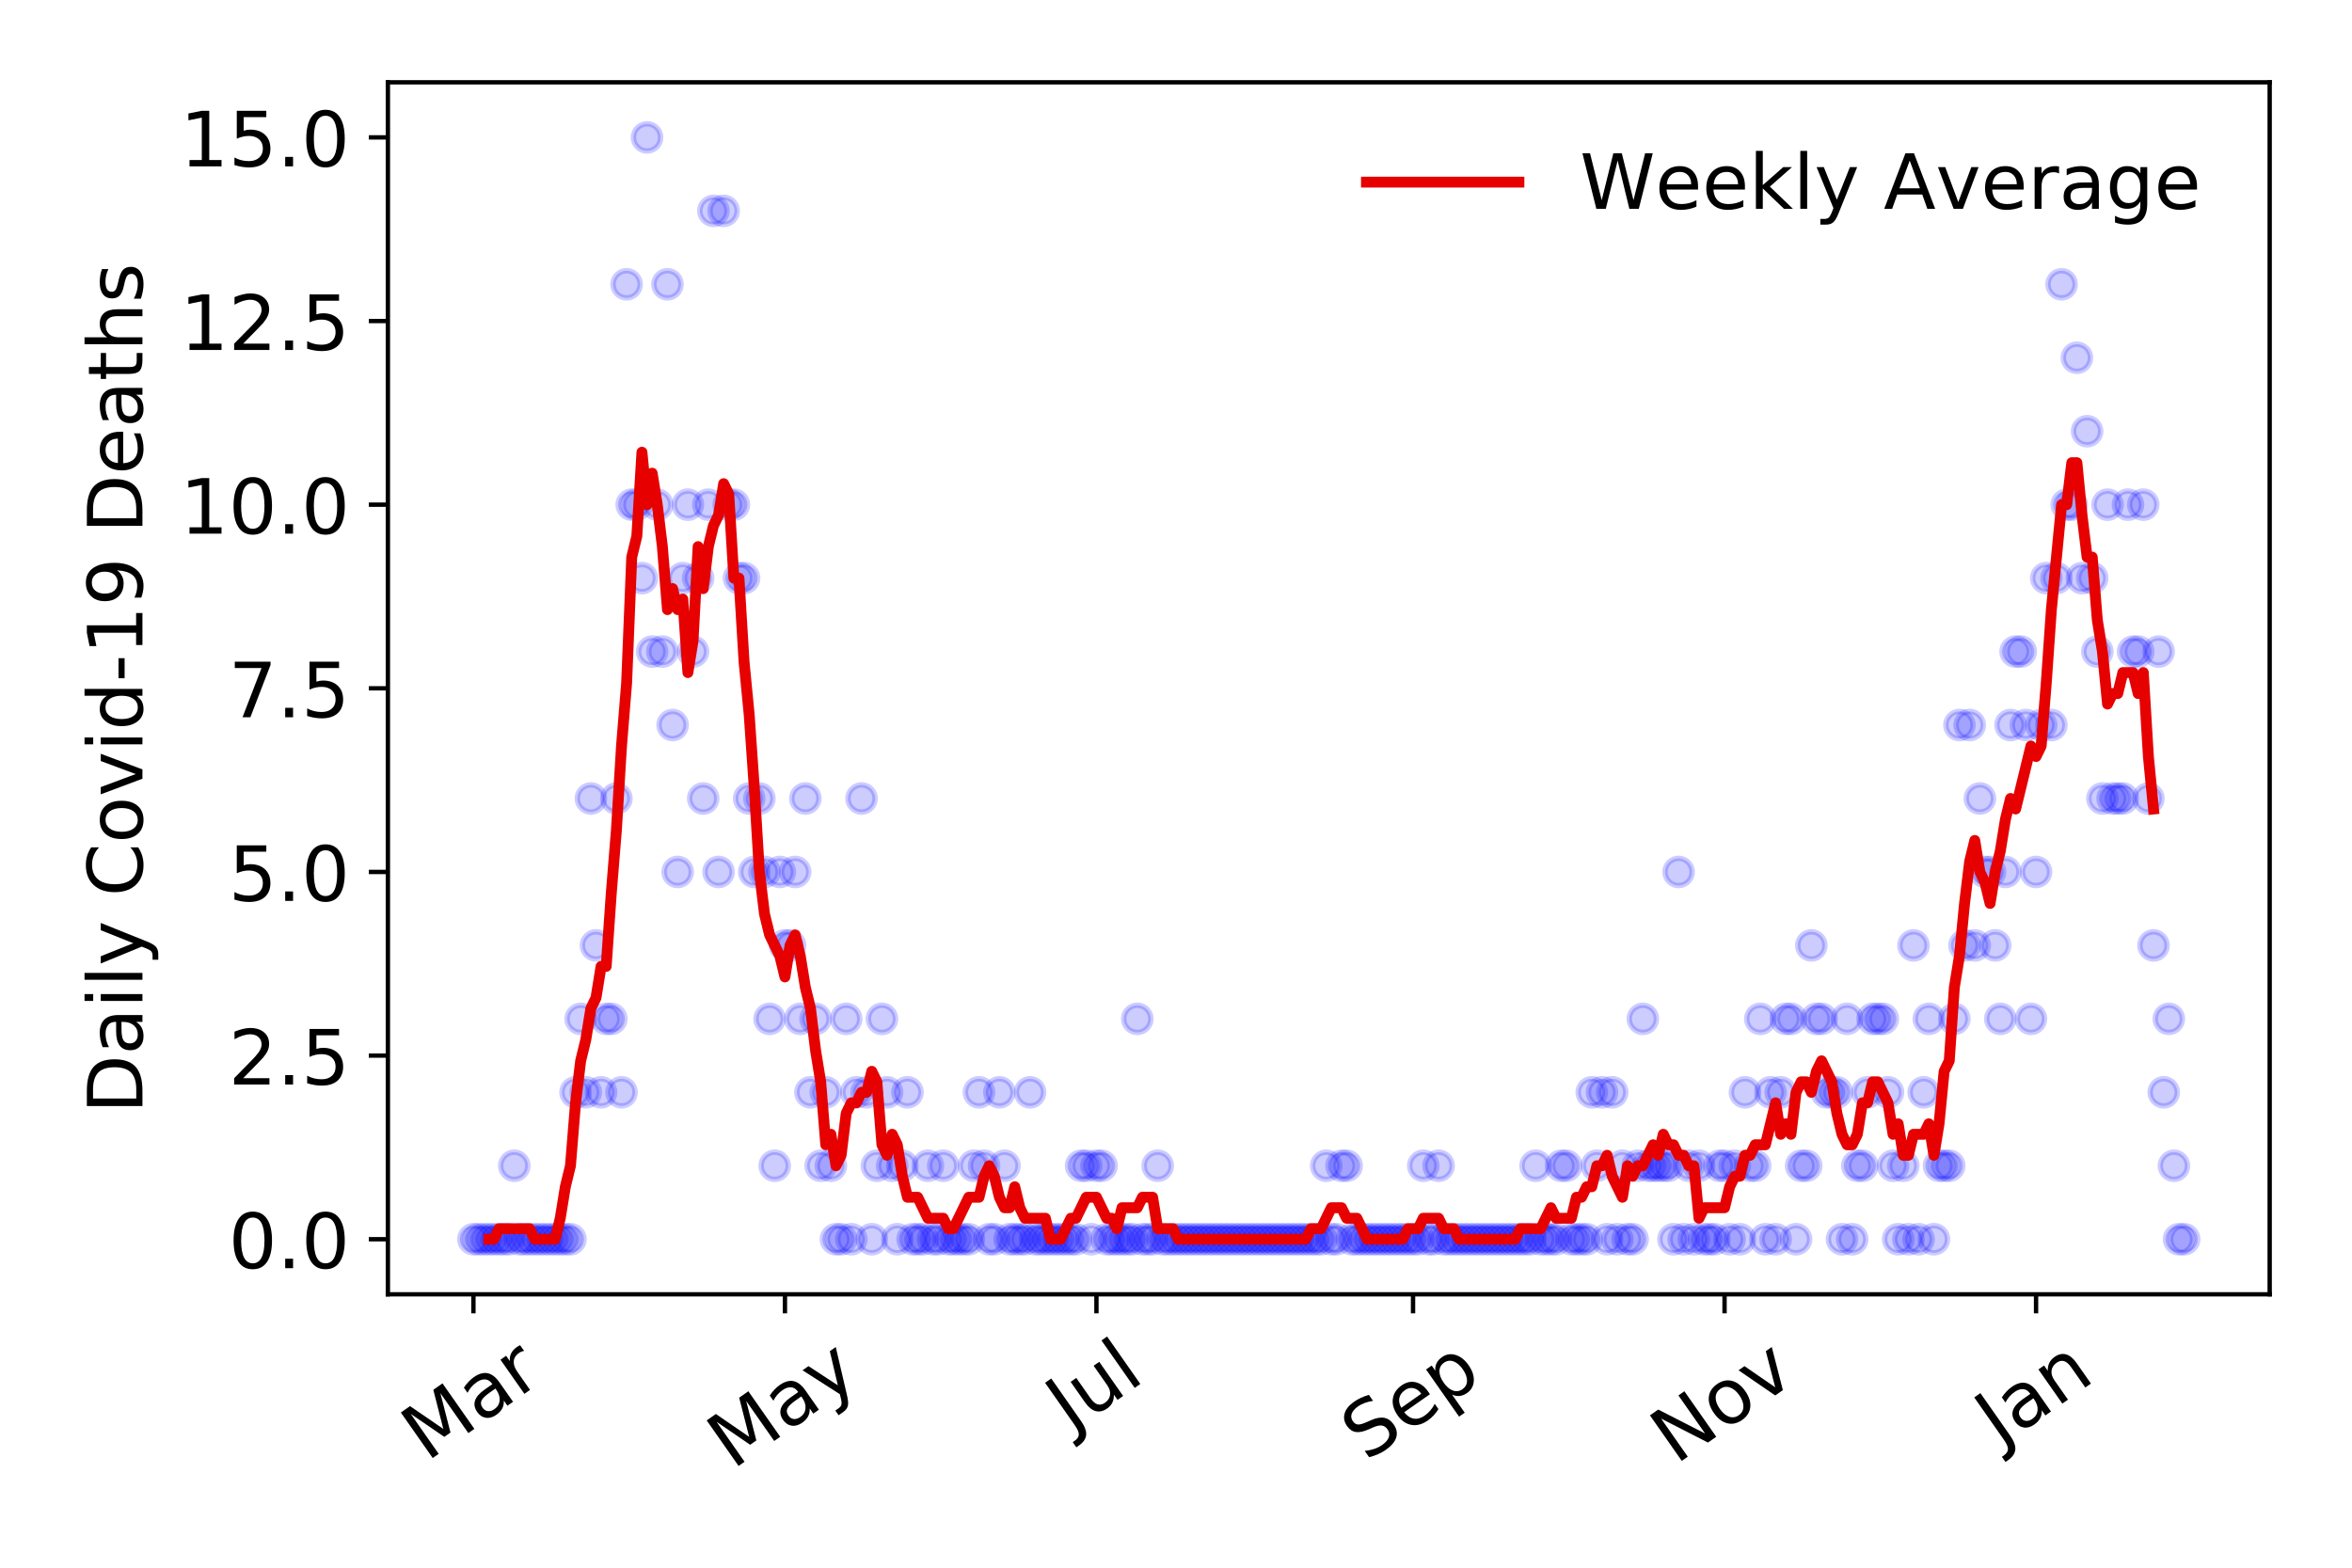 <?xml version="1.0" encoding="utf-8" standalone="no"?>
<!DOCTYPE svg PUBLIC "-//W3C//DTD SVG 1.1//EN"
  "http://www.w3.org/Graphics/SVG/1.1/DTD/svg11.dtd">
<!-- Created with matplotlib (https://matplotlib.org/) -->
<svg height="288pt" version="1.1" viewBox="0 0 432 288" width="432pt" xmlns="http://www.w3.org/2000/svg" xmlns:xlink="http://www.w3.org/1999/xlink">
 <defs>
  <style type="text/css">
*{stroke-linecap:butt;stroke-linejoin:round;}
  </style>
 </defs>
 <g id="figure_1">
  <g id="patch_1">
   <path d="M 0 288 
L 432 288 
L 432 0 
L 0 0 
z
" style="fill:#ffffff;"/>
  </g>
  <g id="axes_1">
   <g id="patch_2">
    <path d="M 71.245 237.778 
L 416.88 237.778 
L 416.88 15.12 
L 71.245 15.12 
z
" style="fill:#ffffff;"/>
   </g>
   <g id="matplotlib.axis_1">
    <g id="xtick_1">
     <g id="line2d_1">
      <defs>
       <path d="M 0 0 
L 0 3.5 
" id="m9f0cd8b4fe" style="stroke:#000000;stroke-width:0.8;"/>
      </defs>
      <g>
       <use style="stroke:#000000;stroke-width:0.8;" x="86.956" xlink:href="#m9f0cd8b4fe" y="237.778"/>
      </g>
     </g>
     <g id="text_1">
      <!-- Mar -->
      <defs>
       <path d="M 9.812 72.906 
L 24.516 72.906 
L 43.109 23.297 
L 61.812 72.906 
L 76.516 72.906 
L 76.516 0 
L 66.891 0 
L 66.891 64.016 
L 48.094 14.016 
L 38.188 14.016 
L 19.391 64.016 
L 19.391 0 
L 9.812 0 
z
" id="DejaVuSans-77"/>
       <path d="M 34.281 27.484 
Q 23.391 27.484 19.188 25 
Q 14.984 22.516 14.984 16.5 
Q 14.984 11.719 18.141 8.906 
Q 21.297 6.109 26.703 6.109 
Q 34.188 6.109 38.703 11.406 
Q 43.219 16.703 43.219 25.484 
L 43.219 27.484 
z
M 52.203 31.203 
L 52.203 0 
L 43.219 0 
L 43.219 8.297 
Q 40.141 3.328 35.547 0.953 
Q 30.953 -1.422 24.312 -1.422 
Q 15.922 -1.422 10.953 3.297 
Q 6 8.016 6 15.922 
Q 6 25.141 12.172 29.828 
Q 18.359 34.516 30.609 34.516 
L 43.219 34.516 
L 43.219 35.406 
Q 43.219 41.609 39.141 45 
Q 35.062 48.391 27.688 48.391 
Q 23 48.391 18.547 47.266 
Q 14.109 46.141 10.016 43.891 
L 10.016 52.203 
Q 14.938 54.109 19.578 55.047 
Q 24.219 56 28.609 56 
Q 40.484 56 46.344 49.844 
Q 52.203 43.703 52.203 31.203 
z
" id="DejaVuSans-97"/>
       <path d="M 41.109 46.297 
Q 39.594 47.172 37.812 47.578 
Q 36.031 48 33.891 48 
Q 26.266 48 22.188 43.047 
Q 18.109 38.094 18.109 28.812 
L 18.109 0 
L 9.078 0 
L 9.078 54.688 
L 18.109 54.688 
L 18.109 46.188 
Q 20.953 51.172 25.484 53.578 
Q 30.031 56 36.531 56 
Q 37.453 56 38.578 55.875 
Q 39.703 55.766 41.062 55.516 
z
" id="DejaVuSans-114"/>
      </defs>
      <g transform="translate(78.353 268.643)rotate(-35)scale(0.14 -0.14)">
       <use xlink:href="#DejaVuSans-77"/>
       <use x="86.279" xlink:href="#DejaVuSans-97"/>
       <use x="147.559" xlink:href="#DejaVuSans-114"/>
      </g>
     </g>
    </g>
    <g id="xtick_2">
     <g id="line2d_2">
      <g>
       <use style="stroke:#000000;stroke-width:0.8;" x="144.171" xlink:href="#m9f0cd8b4fe" y="237.778"/>
      </g>
     </g>
     <g id="text_2">
      <!-- May -->
      <defs>
       <path d="M 32.172 -5.078 
Q 28.375 -14.844 24.75 -17.812 
Q 21.141 -20.797 15.094 -20.797 
L 7.906 -20.797 
L 7.906 -13.281 
L 13.188 -13.281 
Q 16.891 -13.281 18.938 -11.516 
Q 21 -9.766 23.484 -3.219 
L 25.094 0.875 
L 2.984 54.688 
L 12.5 54.688 
L 29.594 11.922 
L 46.688 54.688 
L 56.203 54.688 
z
" id="DejaVuSans-121"/>
      </defs>
      <g transform="translate(134.531 270.094)rotate(-35)scale(0.14 -0.14)">
       <use xlink:href="#DejaVuSans-77"/>
       <use x="86.279" xlink:href="#DejaVuSans-97"/>
       <use x="147.559" xlink:href="#DejaVuSans-121"/>
      </g>
     </g>
    </g>
    <g id="xtick_3">
     <g id="line2d_3">
      <g>
       <use style="stroke:#000000;stroke-width:0.8;" x="201.386" xlink:href="#m9f0cd8b4fe" y="237.778"/>
      </g>
     </g>
     <g id="text_3">
      <!-- Jul -->
      <defs>
       <path d="M 9.812 72.906 
L 19.672 72.906 
L 19.672 5.078 
Q 19.672 -8.109 14.672 -14.062 
Q 9.672 -20.016 -1.422 -20.016 
L -5.172 -20.016 
L -5.172 -11.719 
L -2.094 -11.719 
Q 4.438 -11.719 7.125 -8.047 
Q 9.812 -4.391 9.812 5.078 
z
" id="DejaVuSans-74"/>
       <path d="M 8.5 21.578 
L 8.5 54.688 
L 17.484 54.688 
L 17.484 21.922 
Q 17.484 14.156 20.5 10.266 
Q 23.531 6.391 29.594 6.391 
Q 36.859 6.391 41.078 11.031 
Q 45.312 15.672 45.312 23.688 
L 45.312 54.688 
L 54.297 54.688 
L 54.297 0 
L 45.312 0 
L 45.312 8.406 
Q 42.047 3.422 37.719 1 
Q 33.406 -1.422 27.688 -1.422 
Q 18.266 -1.422 13.375 4.438 
Q 8.5 10.297 8.5 21.578 
z
M 31.109 56 
z
" id="DejaVuSans-117"/>
       <path d="M 9.422 75.984 
L 18.406 75.984 
L 18.406 0 
L 9.422 0 
z
" id="DejaVuSans-108"/>
      </defs>
      <g transform="translate(196.683 263.181)rotate(-35)scale(0.14 -0.14)">
       <use xlink:href="#DejaVuSans-74"/>
       <use x="29.492" xlink:href="#DejaVuSans-117"/>
       <use x="92.871" xlink:href="#DejaVuSans-108"/>
      </g>
     </g>
    </g>
    <g id="xtick_4">
     <g id="line2d_4">
      <g>
       <use style="stroke:#000000;stroke-width:0.8;" x="259.539" xlink:href="#m9f0cd8b4fe" y="237.778"/>
      </g>
     </g>
     <g id="text_4">
      <!-- Sep -->
      <defs>
       <path d="M 53.516 70.516 
L 53.516 60.891 
Q 47.906 63.578 42.922 64.891 
Q 37.938 66.219 33.297 66.219 
Q 25.25 66.219 20.875 63.094 
Q 16.5 59.969 16.5 54.203 
Q 16.5 49.359 19.406 46.891 
Q 22.312 44.438 30.422 42.922 
L 36.375 41.703 
Q 47.406 39.594 52.656 34.297 
Q 57.906 29 57.906 20.125 
Q 57.906 9.516 50.797 4.047 
Q 43.703 -1.422 29.984 -1.422 
Q 24.812 -1.422 18.969 -0.25 
Q 13.141 0.922 6.891 3.219 
L 6.891 13.375 
Q 12.891 10.016 18.656 8.297 
Q 24.422 6.594 29.984 6.594 
Q 38.422 6.594 43.016 9.906 
Q 47.609 13.234 47.609 19.391 
Q 47.609 24.75 44.312 27.781 
Q 41.016 30.812 33.5 32.328 
L 27.484 33.5 
Q 16.453 35.688 11.516 40.375 
Q 6.594 45.062 6.594 53.422 
Q 6.594 63.094 13.406 68.656 
Q 20.219 74.219 32.172 74.219 
Q 37.312 74.219 42.625 73.281 
Q 47.953 72.359 53.516 70.516 
z
" id="DejaVuSans-83"/>
       <path d="M 56.203 29.594 
L 56.203 25.203 
L 14.891 25.203 
Q 15.484 15.922 20.484 11.062 
Q 25.484 6.203 34.422 6.203 
Q 39.594 6.203 44.453 7.469 
Q 49.312 8.734 54.109 11.281 
L 54.109 2.781 
Q 49.266 0.734 44.188 -0.344 
Q 39.109 -1.422 33.891 -1.422 
Q 20.797 -1.422 13.156 6.188 
Q 5.516 13.812 5.516 26.812 
Q 5.516 40.234 12.766 48.109 
Q 20.016 56 32.328 56 
Q 43.359 56 49.781 48.891 
Q 56.203 41.797 56.203 29.594 
z
M 47.219 32.234 
Q 47.125 39.594 43.094 43.984 
Q 39.062 48.391 32.422 48.391 
Q 24.906 48.391 20.391 44.141 
Q 15.875 39.891 15.188 32.172 
z
" id="DejaVuSans-101"/>
       <path d="M 18.109 8.203 
L 18.109 -20.797 
L 9.078 -20.797 
L 9.078 54.688 
L 18.109 54.688 
L 18.109 46.391 
Q 20.953 51.266 25.266 53.625 
Q 29.594 56 35.594 56 
Q 45.562 56 51.781 48.094 
Q 58.016 40.188 58.016 27.297 
Q 58.016 14.406 51.781 6.484 
Q 45.562 -1.422 35.594 -1.422 
Q 29.594 -1.422 25.266 0.953 
Q 20.953 3.328 18.109 8.203 
z
M 48.688 27.297 
Q 48.688 37.203 44.609 42.844 
Q 40.531 48.484 33.406 48.484 
Q 26.266 48.484 22.188 42.844 
Q 18.109 37.203 18.109 27.297 
Q 18.109 17.391 22.188 11.75 
Q 26.266 6.109 33.406 6.109 
Q 40.531 6.109 44.609 11.75 
Q 48.688 17.391 48.688 27.297 
z
" id="DejaVuSans-112"/>
      </defs>
      <g transform="translate(250.946 268.629)rotate(-35)scale(0.14 -0.14)">
       <use xlink:href="#DejaVuSans-83"/>
       <use x="63.477" xlink:href="#DejaVuSans-101"/>
       <use x="125" xlink:href="#DejaVuSans-112"/>
      </g>
     </g>
    </g>
    <g id="xtick_5">
     <g id="line2d_5">
      <g>
       <use style="stroke:#000000;stroke-width:0.8;" x="316.754" xlink:href="#m9f0cd8b4fe" y="237.778"/>
      </g>
     </g>
     <g id="text_5">
      <!-- Nov -->
      <defs>
       <path d="M 9.812 72.906 
L 23.094 72.906 
L 55.422 11.922 
L 55.422 72.906 
L 64.984 72.906 
L 64.984 0 
L 51.703 0 
L 19.391 60.984 
L 19.391 0 
L 9.812 0 
z
" id="DejaVuSans-78"/>
       <path d="M 30.609 48.391 
Q 23.391 48.391 19.188 42.75 
Q 14.984 37.109 14.984 27.297 
Q 14.984 17.484 19.156 11.844 
Q 23.344 6.203 30.609 6.203 
Q 37.797 6.203 41.984 11.859 
Q 46.188 17.531 46.188 27.297 
Q 46.188 37.016 41.984 42.703 
Q 37.797 48.391 30.609 48.391 
z
M 30.609 56 
Q 42.328 56 49.016 48.375 
Q 55.719 40.766 55.719 27.297 
Q 55.719 13.875 49.016 6.219 
Q 42.328 -1.422 30.609 -1.422 
Q 18.844 -1.422 12.172 6.219 
Q 5.516 13.875 5.516 27.297 
Q 5.516 40.766 12.172 48.375 
Q 18.844 56 30.609 56 
z
" id="DejaVuSans-111"/>
       <path d="M 2.984 54.688 
L 12.5 54.688 
L 29.594 8.797 
L 46.688 54.688 
L 56.203 54.688 
L 35.688 0 
L 23.484 0 
z
" id="DejaVuSans-118"/>
      </defs>
      <g transform="translate(307.777 269.166)rotate(-35)scale(0.14 -0.14)">
       <use xlink:href="#DejaVuSans-78"/>
       <use x="74.805" xlink:href="#DejaVuSans-111"/>
       <use x="135.986" xlink:href="#DejaVuSans-118"/>
      </g>
     </g>
    </g>
    <g id="xtick_6">
     <g id="line2d_6">
      <g>
       <use style="stroke:#000000;stroke-width:0.8;" x="373.969" xlink:href="#m9f0cd8b4fe" y="237.778"/>
      </g>
     </g>
     <g id="text_6">
      <!-- Jan -->
      <defs>
       <path d="M 54.891 33.016 
L 54.891 0 
L 45.906 0 
L 45.906 32.719 
Q 45.906 40.484 42.875 44.328 
Q 39.844 48.188 33.797 48.188 
Q 26.516 48.188 22.312 43.547 
Q 18.109 38.922 18.109 30.906 
L 18.109 0 
L 9.078 0 
L 9.078 54.688 
L 18.109 54.688 
L 18.109 46.188 
Q 21.344 51.125 25.703 53.562 
Q 30.078 56 35.797 56 
Q 45.219 56 50.047 50.172 
Q 54.891 44.344 54.891 33.016 
z
" id="DejaVuSans-110"/>
      </defs>
      <g transform="translate(367.345 265.871)rotate(-35)scale(0.14 -0.14)">
       <use xlink:href="#DejaVuSans-74"/>
       <use x="29.492" xlink:href="#DejaVuSans-97"/>
       <use x="90.771" xlink:href="#DejaVuSans-110"/>
      </g>
     </g>
    </g>
   </g>
   <g id="matplotlib.axis_2">
    <g id="ytick_1">
     <g id="line2d_7">
      <defs>
       <path d="M 0 0 
L -3.5 0 
" id="m470f7fbecb" style="stroke:#000000;stroke-width:0.8;"/>
      </defs>
      <g>
       <use style="stroke:#000000;stroke-width:0.8;" x="71.245" xlink:href="#m470f7fbecb" y="227.657"/>
      </g>
     </g>
     <g id="text_7">
      <!-- 0.0 -->
      <defs>
       <path d="M 31.781 66.406 
Q 24.172 66.406 20.328 58.906 
Q 16.5 51.422 16.5 36.375 
Q 16.5 21.391 20.328 13.891 
Q 24.172 6.391 31.781 6.391 
Q 39.453 6.391 43.281 13.891 
Q 47.125 21.391 47.125 36.375 
Q 47.125 51.422 43.281 58.906 
Q 39.453 66.406 31.781 66.406 
z
M 31.781 74.219 
Q 44.047 74.219 50.516 64.516 
Q 56.984 54.828 56.984 36.375 
Q 56.984 17.969 50.516 8.266 
Q 44.047 -1.422 31.781 -1.422 
Q 19.531 -1.422 13.062 8.266 
Q 6.594 17.969 6.594 36.375 
Q 6.594 54.828 13.062 64.516 
Q 19.531 74.219 31.781 74.219 
z
" id="DejaVuSans-48"/>
       <path d="M 10.688 12.406 
L 21 12.406 
L 21 0 
L 10.688 0 
z
" id="DejaVuSans-46"/>
      </defs>
      <g transform="translate(41.981 232.976)scale(0.14 -0.14)">
       <use xlink:href="#DejaVuSans-48"/>
       <use x="63.623" xlink:href="#DejaVuSans-46"/>
       <use x="95.41" xlink:href="#DejaVuSans-48"/>
      </g>
     </g>
    </g>
    <g id="ytick_2">
     <g id="line2d_8">
      <g>
       <use style="stroke:#000000;stroke-width:0.8;" x="71.245" xlink:href="#m470f7fbecb" y="193.921"/>
      </g>
     </g>
     <g id="text_8">
      <!-- 2.5 -->
      <defs>
       <path d="M 19.188 8.297 
L 53.609 8.297 
L 53.609 0 
L 7.328 0 
L 7.328 8.297 
Q 12.938 14.109 22.625 23.891 
Q 32.328 33.688 34.812 36.531 
Q 39.547 41.844 41.422 45.531 
Q 43.312 49.219 43.312 52.781 
Q 43.312 58.594 39.234 62.25 
Q 35.156 65.922 28.609 65.922 
Q 23.969 65.922 18.812 64.312 
Q 13.672 62.703 7.812 59.422 
L 7.812 69.391 
Q 13.766 71.781 18.938 73 
Q 24.125 74.219 28.422 74.219 
Q 39.75 74.219 46.484 68.547 
Q 53.219 62.891 53.219 53.422 
Q 53.219 48.922 51.531 44.891 
Q 49.859 40.875 45.406 35.406 
Q 44.188 33.984 37.641 27.219 
Q 31.109 20.453 19.188 8.297 
z
" id="DejaVuSans-50"/>
       <path d="M 10.797 72.906 
L 49.516 72.906 
L 49.516 64.594 
L 19.828 64.594 
L 19.828 46.734 
Q 21.969 47.469 24.109 47.828 
Q 26.266 48.188 28.422 48.188 
Q 40.625 48.188 47.75 41.5 
Q 54.891 34.812 54.891 23.391 
Q 54.891 11.625 47.562 5.094 
Q 40.234 -1.422 26.906 -1.422 
Q 22.312 -1.422 17.547 -0.641 
Q 12.797 0.141 7.719 1.703 
L 7.719 11.625 
Q 12.109 9.234 16.797 8.062 
Q 21.484 6.891 26.703 6.891 
Q 35.156 6.891 40.078 11.328 
Q 45.016 15.766 45.016 23.391 
Q 45.016 31 40.078 35.438 
Q 35.156 39.891 26.703 39.891 
Q 22.75 39.891 18.812 39.016 
Q 14.891 38.141 10.797 36.281 
z
" id="DejaVuSans-53"/>
      </defs>
      <g transform="translate(41.981 199.24)scale(0.14 -0.14)">
       <use xlink:href="#DejaVuSans-50"/>
       <use x="63.623" xlink:href="#DejaVuSans-46"/>
       <use x="95.41" xlink:href="#DejaVuSans-53"/>
      </g>
     </g>
    </g>
    <g id="ytick_3">
     <g id="line2d_9">
      <g>
       <use style="stroke:#000000;stroke-width:0.8;" x="71.245" xlink:href="#m470f7fbecb" y="160.185"/>
      </g>
     </g>
     <g id="text_9">
      <!-- 5.0 -->
      <g transform="translate(41.981 165.504)scale(0.14 -0.14)">
       <use xlink:href="#DejaVuSans-53"/>
       <use x="63.623" xlink:href="#DejaVuSans-46"/>
       <use x="95.41" xlink:href="#DejaVuSans-48"/>
      </g>
     </g>
    </g>
    <g id="ytick_4">
     <g id="line2d_10">
      <g>
       <use style="stroke:#000000;stroke-width:0.8;" x="71.245" xlink:href="#m470f7fbecb" y="126.449"/>
      </g>
     </g>
     <g id="text_10">
      <!-- 7.5 -->
      <defs>
       <path d="M 8.203 72.906 
L 55.078 72.906 
L 55.078 68.703 
L 28.609 0 
L 18.312 0 
L 43.219 64.594 
L 8.203 64.594 
z
" id="DejaVuSans-55"/>
      </defs>
      <g transform="translate(41.981 131.768)scale(0.14 -0.14)">
       <use xlink:href="#DejaVuSans-55"/>
       <use x="63.623" xlink:href="#DejaVuSans-46"/>
       <use x="95.41" xlink:href="#DejaVuSans-53"/>
      </g>
     </g>
    </g>
    <g id="ytick_5">
     <g id="line2d_11">
      <g>
       <use style="stroke:#000000;stroke-width:0.8;" x="71.245" xlink:href="#m470f7fbecb" y="92.713"/>
      </g>
     </g>
     <g id="text_11">
      <!-- 10.0 -->
      <defs>
       <path d="M 12.406 8.297 
L 28.516 8.297 
L 28.516 63.922 
L 10.984 60.406 
L 10.984 69.391 
L 28.422 72.906 
L 38.281 72.906 
L 38.281 8.297 
L 54.391 8.297 
L 54.391 0 
L 12.406 0 
z
" id="DejaVuSans-49"/>
      </defs>
      <g transform="translate(33.073 98.032)scale(0.14 -0.14)">
       <use xlink:href="#DejaVuSans-49"/>
       <use x="63.623" xlink:href="#DejaVuSans-48"/>
       <use x="127.246" xlink:href="#DejaVuSans-46"/>
       <use x="159.033" xlink:href="#DejaVuSans-48"/>
      </g>
     </g>
    </g>
    <g id="ytick_6">
     <g id="line2d_12">
      <g>
       <use style="stroke:#000000;stroke-width:0.8;" x="71.245" xlink:href="#m470f7fbecb" y="58.977"/>
      </g>
     </g>
     <g id="text_12">
      <!-- 12.5 -->
      <g transform="translate(33.073 64.296)scale(0.14 -0.14)">
       <use xlink:href="#DejaVuSans-49"/>
       <use x="63.623" xlink:href="#DejaVuSans-50"/>
       <use x="127.246" xlink:href="#DejaVuSans-46"/>
       <use x="159.033" xlink:href="#DejaVuSans-53"/>
      </g>
     </g>
    </g>
    <g id="ytick_7">
     <g id="line2d_13">
      <g>
       <use style="stroke:#000000;stroke-width:0.8;" x="71.245" xlink:href="#m470f7fbecb" y="25.241"/>
      </g>
     </g>
     <g id="text_13">
      <!-- 15.0 -->
      <g transform="translate(33.073 30.56)scale(0.14 -0.14)">
       <use xlink:href="#DejaVuSans-49"/>
       <use x="63.623" xlink:href="#DejaVuSans-53"/>
       <use x="127.246" xlink:href="#DejaVuSans-46"/>
       <use x="159.033" xlink:href="#DejaVuSans-48"/>
      </g>
     </g>
    </g>
    <g id="text_14">
     <!-- Daily Covid-19 Deaths -->
     <defs>
      <path d="M 19.672 64.797 
L 19.672 8.109 
L 31.594 8.109 
Q 46.688 8.109 53.688 14.938 
Q 60.688 21.781 60.688 36.531 
Q 60.688 51.172 53.688 57.984 
Q 46.688 64.797 31.594 64.797 
z
M 9.812 72.906 
L 30.078 72.906 
Q 51.266 72.906 61.172 64.094 
Q 71.094 55.281 71.094 36.531 
Q 71.094 17.672 61.125 8.828 
Q 51.172 0 30.078 0 
L 9.812 0 
z
" id="DejaVuSans-68"/>
      <path d="M 9.422 54.688 
L 18.406 54.688 
L 18.406 0 
L 9.422 0 
z
M 9.422 75.984 
L 18.406 75.984 
L 18.406 64.594 
L 9.422 64.594 
z
" id="DejaVuSans-105"/>
      <path id="DejaVuSans-32"/>
      <path d="M 64.406 67.281 
L 64.406 56.891 
Q 59.422 61.531 53.781 63.812 
Q 48.141 66.109 41.797 66.109 
Q 29.297 66.109 22.656 58.469 
Q 16.016 50.828 16.016 36.375 
Q 16.016 21.969 22.656 14.328 
Q 29.297 6.688 41.797 6.688 
Q 48.141 6.688 53.781 8.984 
Q 59.422 11.281 64.406 15.922 
L 64.406 5.609 
Q 59.234 2.094 53.438 0.328 
Q 47.656 -1.422 41.219 -1.422 
Q 24.656 -1.422 15.125 8.703 
Q 5.609 18.844 5.609 36.375 
Q 5.609 53.953 15.125 64.078 
Q 24.656 74.219 41.219 74.219 
Q 47.75 74.219 53.531 72.484 
Q 59.328 70.75 64.406 67.281 
z
" id="DejaVuSans-67"/>
      <path d="M 45.406 46.391 
L 45.406 75.984 
L 54.391 75.984 
L 54.391 0 
L 45.406 0 
L 45.406 8.203 
Q 42.578 3.328 38.25 0.953 
Q 33.938 -1.422 27.875 -1.422 
Q 17.969 -1.422 11.734 6.484 
Q 5.516 14.406 5.516 27.297 
Q 5.516 40.188 11.734 48.094 
Q 17.969 56 27.875 56 
Q 33.938 56 38.25 53.625 
Q 42.578 51.266 45.406 46.391 
z
M 14.797 27.297 
Q 14.797 17.391 18.875 11.75 
Q 22.953 6.109 30.078 6.109 
Q 37.203 6.109 41.297 11.75 
Q 45.406 17.391 45.406 27.297 
Q 45.406 37.203 41.297 42.844 
Q 37.203 48.484 30.078 48.484 
Q 22.953 48.484 18.875 42.844 
Q 14.797 37.203 14.797 27.297 
z
" id="DejaVuSans-100"/>
      <path d="M 4.891 31.391 
L 31.203 31.391 
L 31.203 23.391 
L 4.891 23.391 
z
" id="DejaVuSans-45"/>
      <path d="M 10.984 1.516 
L 10.984 10.5 
Q 14.703 8.734 18.5 7.812 
Q 22.312 6.891 25.984 6.891 
Q 35.75 6.891 40.891 13.453 
Q 46.047 20.016 46.781 33.406 
Q 43.953 29.203 39.594 26.953 
Q 35.25 24.703 29.984 24.703 
Q 19.047 24.703 12.672 31.312 
Q 6.297 37.938 6.297 49.422 
Q 6.297 60.641 12.938 67.422 
Q 19.578 74.219 30.609 74.219 
Q 43.266 74.219 49.922 64.516 
Q 56.594 54.828 56.594 36.375 
Q 56.594 19.141 48.406 8.859 
Q 40.234 -1.422 26.422 -1.422 
Q 22.703 -1.422 18.891 -0.688 
Q 15.094 0.047 10.984 1.516 
z
M 30.609 32.422 
Q 37.25 32.422 41.125 36.953 
Q 45.016 41.5 45.016 49.422 
Q 45.016 57.281 41.125 61.844 
Q 37.25 66.406 30.609 66.406 
Q 23.969 66.406 20.094 61.844 
Q 16.219 57.281 16.219 49.422 
Q 16.219 41.5 20.094 36.953 
Q 23.969 32.422 30.609 32.422 
z
" id="DejaVuSans-57"/>
      <path d="M 18.312 70.219 
L 18.312 54.688 
L 36.812 54.688 
L 36.812 47.703 
L 18.312 47.703 
L 18.312 18.016 
Q 18.312 11.328 20.141 9.422 
Q 21.969 7.516 27.594 7.516 
L 36.812 7.516 
L 36.812 0 
L 27.594 0 
Q 17.188 0 13.234 3.875 
Q 9.281 7.766 9.281 18.016 
L 9.281 47.703 
L 2.688 47.703 
L 2.688 54.688 
L 9.281 54.688 
L 9.281 70.219 
z
" id="DejaVuSans-116"/>
      <path d="M 54.891 33.016 
L 54.891 0 
L 45.906 0 
L 45.906 32.719 
Q 45.906 40.484 42.875 44.328 
Q 39.844 48.188 33.797 48.188 
Q 26.516 48.188 22.312 43.547 
Q 18.109 38.922 18.109 30.906 
L 18.109 0 
L 9.078 0 
L 9.078 75.984 
L 18.109 75.984 
L 18.109 46.188 
Q 21.344 51.125 25.703 53.562 
Q 30.078 56 35.797 56 
Q 45.219 56 50.047 50.172 
Q 54.891 44.344 54.891 33.016 
z
" id="DejaVuSans-104"/>
      <path d="M 44.281 53.078 
L 44.281 44.578 
Q 40.484 46.531 36.375 47.5 
Q 32.281 48.484 27.875 48.484 
Q 21.188 48.484 17.844 46.438 
Q 14.5 44.391 14.5 40.281 
Q 14.5 37.156 16.891 35.375 
Q 19.281 33.594 26.516 31.984 
L 29.594 31.297 
Q 39.156 29.25 43.188 25.516 
Q 47.219 21.781 47.219 15.094 
Q 47.219 7.469 41.188 3.016 
Q 35.156 -1.422 24.609 -1.422 
Q 20.219 -1.422 15.453 -0.562 
Q 10.688 0.297 5.422 2 
L 5.422 11.281 
Q 10.406 8.688 15.234 7.391 
Q 20.062 6.109 24.812 6.109 
Q 31.156 6.109 34.562 8.281 
Q 37.984 10.453 37.984 14.406 
Q 37.984 18.062 35.516 20.016 
Q 33.062 21.969 24.703 23.781 
L 21.578 24.516 
Q 13.234 26.266 9.516 29.906 
Q 5.812 33.547 5.812 39.891 
Q 5.812 47.609 11.281 51.797 
Q 16.75 56 26.812 56 
Q 31.781 56 36.172 55.266 
Q 40.578 54.547 44.281 53.078 
z
" id="DejaVuSans-115"/>
     </defs>
     <g transform="translate(26.162 204.56)rotate(-90)scale(0.14 -0.14)">
      <use xlink:href="#DejaVuSans-68"/>
      <use x="77.002" xlink:href="#DejaVuSans-97"/>
      <use x="138.281" xlink:href="#DejaVuSans-105"/>
      <use x="166.064" xlink:href="#DejaVuSans-108"/>
      <use x="193.848" xlink:href="#DejaVuSans-121"/>
      <use x="253.027" xlink:href="#DejaVuSans-32"/>
      <use x="284.814" xlink:href="#DejaVuSans-67"/>
      <use x="354.639" xlink:href="#DejaVuSans-111"/>
      <use x="415.82" xlink:href="#DejaVuSans-118"/>
      <use x="475" xlink:href="#DejaVuSans-105"/>
      <use x="502.783" xlink:href="#DejaVuSans-100"/>
      <use x="566.26" xlink:href="#DejaVuSans-45"/>
      <use x="602.344" xlink:href="#DejaVuSans-49"/>
      <use x="665.967" xlink:href="#DejaVuSans-57"/>
      <use x="729.59" xlink:href="#DejaVuSans-32"/>
      <use x="761.377" xlink:href="#DejaVuSans-68"/>
      <use x="838.379" xlink:href="#DejaVuSans-101"/>
      <use x="899.902" xlink:href="#DejaVuSans-97"/>
      <use x="961.182" xlink:href="#DejaVuSans-116"/>
      <use x="1000.391" xlink:href="#DejaVuSans-104"/>
      <use x="1063.77" xlink:href="#DejaVuSans-115"/>
     </g>
    </g>
   </g>
   <g id="line2d_14">
    <defs>
     <path d="M 0 2.5 
C 0.663 2.5 1.299 2.237 1.768 1.768 
C 2.237 1.299 2.5 0.663 2.5 0 
C 2.5 -0.663 2.237 -1.299 1.768 -1.768 
C 1.299 -2.237 0.663 -2.5 0 -2.5 
C -0.663 -2.5 -1.299 -2.237 -1.768 -1.768 
C -2.237 -1.299 -2.5 -0.663 -2.5 0 
C -2.5 0.663 -2.237 1.299 -1.768 1.768 
C -1.299 2.237 -0.663 2.5 0 2.5 
z
" id="m1d11ee23e0" style="stroke:#0000ff;stroke-opacity:0.2;"/>
    </defs>
    <g clip-path="url(#p1d9ed426ca)">
     <use style="fill:#0000ff;fill-opacity:0.2;stroke:#0000ff;stroke-opacity:0.2;" x="86.956" xlink:href="#m1d11ee23e0" y="227.657"/>
     <use style="fill:#0000ff;fill-opacity:0.2;stroke:#0000ff;stroke-opacity:0.2;" x="87.894" xlink:href="#m1d11ee23e0" y="227.657"/>
     <use style="fill:#0000ff;fill-opacity:0.2;stroke:#0000ff;stroke-opacity:0.2;" x="88.832" xlink:href="#m1d11ee23e0" y="227.657"/>
     <use style="fill:#0000ff;fill-opacity:0.2;stroke:#0000ff;stroke-opacity:0.2;" x="89.77" xlink:href="#m1d11ee23e0" y="227.657"/>
     <use style="fill:#0000ff;fill-opacity:0.2;stroke:#0000ff;stroke-opacity:0.2;" x="90.707" xlink:href="#m1d11ee23e0" y="227.657"/>
     <use style="fill:#0000ff;fill-opacity:0.2;stroke:#0000ff;stroke-opacity:0.2;" x="91.645" xlink:href="#m1d11ee23e0" y="227.657"/>
     <use style="fill:#0000ff;fill-opacity:0.2;stroke:#0000ff;stroke-opacity:0.2;" x="92.583" xlink:href="#m1d11ee23e0" y="227.657"/>
     <use style="fill:#0000ff;fill-opacity:0.2;stroke:#0000ff;stroke-opacity:0.2;" x="93.521" xlink:href="#m1d11ee23e0" y="227.657"/>
     <use style="fill:#0000ff;fill-opacity:0.2;stroke:#0000ff;stroke-opacity:0.2;" x="94.459" xlink:href="#m1d11ee23e0" y="214.163"/>
     <use style="fill:#0000ff;fill-opacity:0.2;stroke:#0000ff;stroke-opacity:0.2;" x="95.397" xlink:href="#m1d11ee23e0" y="227.657"/>
     <use style="fill:#0000ff;fill-opacity:0.2;stroke:#0000ff;stroke-opacity:0.2;" x="96.335" xlink:href="#m1d11ee23e0" y="227.657"/>
     <use style="fill:#0000ff;fill-opacity:0.2;stroke:#0000ff;stroke-opacity:0.2;" x="97.273" xlink:href="#m1d11ee23e0" y="227.657"/>
     <use style="fill:#0000ff;fill-opacity:0.2;stroke:#0000ff;stroke-opacity:0.2;" x="98.211" xlink:href="#m1d11ee23e0" y="227.657"/>
     <use style="fill:#0000ff;fill-opacity:0.2;stroke:#0000ff;stroke-opacity:0.2;" x="99.149" xlink:href="#m1d11ee23e0" y="227.657"/>
     <use style="fill:#0000ff;fill-opacity:0.2;stroke:#0000ff;stroke-opacity:0.2;" x="100.087" xlink:href="#m1d11ee23e0" y="227.657"/>
     <use style="fill:#0000ff;fill-opacity:0.2;stroke:#0000ff;stroke-opacity:0.2;" x="101.025" xlink:href="#m1d11ee23e0" y="227.657"/>
     <use style="fill:#0000ff;fill-opacity:0.2;stroke:#0000ff;stroke-opacity:0.2;" x="101.963" xlink:href="#m1d11ee23e0" y="227.657"/>
     <use style="fill:#0000ff;fill-opacity:0.2;stroke:#0000ff;stroke-opacity:0.2;" x="102.901" xlink:href="#m1d11ee23e0" y="227.657"/>
     <use style="fill:#0000ff;fill-opacity:0.2;stroke:#0000ff;stroke-opacity:0.2;" x="103.839" xlink:href="#m1d11ee23e0" y="227.657"/>
     <use style="fill:#0000ff;fill-opacity:0.2;stroke:#0000ff;stroke-opacity:0.2;" x="104.777" xlink:href="#m1d11ee23e0" y="227.657"/>
     <use style="fill:#0000ff;fill-opacity:0.2;stroke:#0000ff;stroke-opacity:0.2;" x="105.715" xlink:href="#m1d11ee23e0" y="200.668"/>
     <use style="fill:#0000ff;fill-opacity:0.2;stroke:#0000ff;stroke-opacity:0.2;" x="106.653" xlink:href="#m1d11ee23e0" y="187.174"/>
     <use style="fill:#0000ff;fill-opacity:0.2;stroke:#0000ff;stroke-opacity:0.2;" x="107.591" xlink:href="#m1d11ee23e0" y="200.668"/>
     <use style="fill:#0000ff;fill-opacity:0.2;stroke:#0000ff;stroke-opacity:0.2;" x="108.529" xlink:href="#m1d11ee23e0" y="146.691"/>
     <use style="fill:#0000ff;fill-opacity:0.2;stroke:#0000ff;stroke-opacity:0.2;" x="109.467" xlink:href="#m1d11ee23e0" y="173.68"/>
     <use style="fill:#0000ff;fill-opacity:0.2;stroke:#0000ff;stroke-opacity:0.2;" x="110.404" xlink:href="#m1d11ee23e0" y="200.668"/>
     <use style="fill:#0000ff;fill-opacity:0.2;stroke:#0000ff;stroke-opacity:0.2;" x="111.342" xlink:href="#m1d11ee23e0" y="187.174"/>
     <use style="fill:#0000ff;fill-opacity:0.2;stroke:#0000ff;stroke-opacity:0.2;" x="112.28" xlink:href="#m1d11ee23e0" y="187.174"/>
     <use style="fill:#0000ff;fill-opacity:0.2;stroke:#0000ff;stroke-opacity:0.2;" x="113.218" xlink:href="#m1d11ee23e0" y="146.691"/>
     <use style="fill:#0000ff;fill-opacity:0.2;stroke:#0000ff;stroke-opacity:0.2;" x="114.156" xlink:href="#m1d11ee23e0" y="200.668"/>
     <use style="fill:#0000ff;fill-opacity:0.2;stroke:#0000ff;stroke-opacity:0.2;" x="115.094" xlink:href="#m1d11ee23e0" y="52.23"/>
     <use style="fill:#0000ff;fill-opacity:0.2;stroke:#0000ff;stroke-opacity:0.2;" x="116.032" xlink:href="#m1d11ee23e0" y="92.713"/>
     <use style="fill:#0000ff;fill-opacity:0.2;stroke:#0000ff;stroke-opacity:0.2;" x="116.97" xlink:href="#m1d11ee23e0" y="92.713"/>
     <use style="fill:#0000ff;fill-opacity:0.2;stroke:#0000ff;stroke-opacity:0.2;" x="117.908" xlink:href="#m1d11ee23e0" y="106.207"/>
     <use style="fill:#0000ff;fill-opacity:0.2;stroke:#0000ff;stroke-opacity:0.2;" x="118.846" xlink:href="#m1d11ee23e0" y="25.241"/>
     <use style="fill:#0000ff;fill-opacity:0.2;stroke:#0000ff;stroke-opacity:0.2;" x="119.784" xlink:href="#m1d11ee23e0" y="119.702"/>
     <use style="fill:#0000ff;fill-opacity:0.2;stroke:#0000ff;stroke-opacity:0.2;" x="120.722" xlink:href="#m1d11ee23e0" y="92.713"/>
     <use style="fill:#0000ff;fill-opacity:0.2;stroke:#0000ff;stroke-opacity:0.2;" x="121.66" xlink:href="#m1d11ee23e0" y="119.702"/>
     <use style="fill:#0000ff;fill-opacity:0.2;stroke:#0000ff;stroke-opacity:0.2;" x="122.598" xlink:href="#m1d11ee23e0" y="52.23"/>
     <use style="fill:#0000ff;fill-opacity:0.2;stroke:#0000ff;stroke-opacity:0.2;" x="123.536" xlink:href="#m1d11ee23e0" y="133.196"/>
     <use style="fill:#0000ff;fill-opacity:0.2;stroke:#0000ff;stroke-opacity:0.2;" x="124.474" xlink:href="#m1d11ee23e0" y="160.185"/>
     <use style="fill:#0000ff;fill-opacity:0.2;stroke:#0000ff;stroke-opacity:0.2;" x="125.412" xlink:href="#m1d11ee23e0" y="106.207"/>
     <use style="fill:#0000ff;fill-opacity:0.2;stroke:#0000ff;stroke-opacity:0.2;" x="126.35" xlink:href="#m1d11ee23e0" y="92.713"/>
     <use style="fill:#0000ff;fill-opacity:0.2;stroke:#0000ff;stroke-opacity:0.2;" x="127.288" xlink:href="#m1d11ee23e0" y="119.702"/>
     <use style="fill:#0000ff;fill-opacity:0.2;stroke:#0000ff;stroke-opacity:0.2;" x="128.226" xlink:href="#m1d11ee23e0" y="106.207"/>
     <use style="fill:#0000ff;fill-opacity:0.2;stroke:#0000ff;stroke-opacity:0.2;" x="129.163" xlink:href="#m1d11ee23e0" y="146.691"/>
     <use style="fill:#0000ff;fill-opacity:0.2;stroke:#0000ff;stroke-opacity:0.2;" x="130.101" xlink:href="#m1d11ee23e0" y="92.713"/>
     <use style="fill:#0000ff;fill-opacity:0.2;stroke:#0000ff;stroke-opacity:0.2;" x="131.039" xlink:href="#m1d11ee23e0" y="38.735"/>
     <use style="fill:#0000ff;fill-opacity:0.2;stroke:#0000ff;stroke-opacity:0.2;" x="131.977" xlink:href="#m1d11ee23e0" y="160.185"/>
     <use style="fill:#0000ff;fill-opacity:0.2;stroke:#0000ff;stroke-opacity:0.2;" x="132.915" xlink:href="#m1d11ee23e0" y="38.735"/>
     <use style="fill:#0000ff;fill-opacity:0.2;stroke:#0000ff;stroke-opacity:0.2;" x="133.853" xlink:href="#m1d11ee23e0" y="92.713"/>
     <use style="fill:#0000ff;fill-opacity:0.2;stroke:#0000ff;stroke-opacity:0.2;" x="134.791" xlink:href="#m1d11ee23e0" y="92.713"/>
     <use style="fill:#0000ff;fill-opacity:0.2;stroke:#0000ff;stroke-opacity:0.2;" x="135.729" xlink:href="#m1d11ee23e0" y="106.207"/>
     <use style="fill:#0000ff;fill-opacity:0.2;stroke:#0000ff;stroke-opacity:0.2;" x="136.667" xlink:href="#m1d11ee23e0" y="106.207"/>
     <use style="fill:#0000ff;fill-opacity:0.2;stroke:#0000ff;stroke-opacity:0.2;" x="137.605" xlink:href="#m1d11ee23e0" y="146.691"/>
     <use style="fill:#0000ff;fill-opacity:0.2;stroke:#0000ff;stroke-opacity:0.2;" x="138.543" xlink:href="#m1d11ee23e0" y="160.185"/>
     <use style="fill:#0000ff;fill-opacity:0.2;stroke:#0000ff;stroke-opacity:0.2;" x="139.481" xlink:href="#m1d11ee23e0" y="146.691"/>
     <use style="fill:#0000ff;fill-opacity:0.2;stroke:#0000ff;stroke-opacity:0.2;" x="140.419" xlink:href="#m1d11ee23e0" y="160.185"/>
     <use style="fill:#0000ff;fill-opacity:0.2;stroke:#0000ff;stroke-opacity:0.2;" x="141.357" xlink:href="#m1d11ee23e0" y="187.174"/>
     <use style="fill:#0000ff;fill-opacity:0.2;stroke:#0000ff;stroke-opacity:0.2;" x="142.295" xlink:href="#m1d11ee23e0" y="214.163"/>
     <use style="fill:#0000ff;fill-opacity:0.2;stroke:#0000ff;stroke-opacity:0.2;" x="143.233" xlink:href="#m1d11ee23e0" y="160.185"/>
     <use style="fill:#0000ff;fill-opacity:0.2;stroke:#0000ff;stroke-opacity:0.2;" x="144.171" xlink:href="#m1d11ee23e0" y="173.68"/>
     <use style="fill:#0000ff;fill-opacity:0.2;stroke:#0000ff;stroke-opacity:0.2;" x="145.109" xlink:href="#m1d11ee23e0" y="173.68"/>
     <use style="fill:#0000ff;fill-opacity:0.2;stroke:#0000ff;stroke-opacity:0.2;" x="146.047" xlink:href="#m1d11ee23e0" y="160.185"/>
     <use style="fill:#0000ff;fill-opacity:0.2;stroke:#0000ff;stroke-opacity:0.2;" x="146.985" xlink:href="#m1d11ee23e0" y="187.174"/>
     <use style="fill:#0000ff;fill-opacity:0.2;stroke:#0000ff;stroke-opacity:0.2;" x="147.923" xlink:href="#m1d11ee23e0" y="146.691"/>
     <use style="fill:#0000ff;fill-opacity:0.2;stroke:#0000ff;stroke-opacity:0.2;" x="148.86" xlink:href="#m1d11ee23e0" y="200.668"/>
     <use style="fill:#0000ff;fill-opacity:0.2;stroke:#0000ff;stroke-opacity:0.2;" x="149.798" xlink:href="#m1d11ee23e0" y="187.174"/>
     <use style="fill:#0000ff;fill-opacity:0.2;stroke:#0000ff;stroke-opacity:0.2;" x="150.736" xlink:href="#m1d11ee23e0" y="214.163"/>
     <use style="fill:#0000ff;fill-opacity:0.2;stroke:#0000ff;stroke-opacity:0.2;" x="151.674" xlink:href="#m1d11ee23e0" y="200.668"/>
     <use style="fill:#0000ff;fill-opacity:0.2;stroke:#0000ff;stroke-opacity:0.2;" x="152.612" xlink:href="#m1d11ee23e0" y="214.163"/>
     <use style="fill:#0000ff;fill-opacity:0.2;stroke:#0000ff;stroke-opacity:0.2;" x="153.55" xlink:href="#m1d11ee23e0" y="227.657"/>
     <use style="fill:#0000ff;fill-opacity:0.2;stroke:#0000ff;stroke-opacity:0.2;" x="154.488" xlink:href="#m1d11ee23e0" y="227.657"/>
     <use style="fill:#0000ff;fill-opacity:0.2;stroke:#0000ff;stroke-opacity:0.2;" x="155.426" xlink:href="#m1d11ee23e0" y="187.174"/>
     <use style="fill:#0000ff;fill-opacity:0.2;stroke:#0000ff;stroke-opacity:0.2;" x="156.364" xlink:href="#m1d11ee23e0" y="227.657"/>
     <use style="fill:#0000ff;fill-opacity:0.2;stroke:#0000ff;stroke-opacity:0.2;" x="157.302" xlink:href="#m1d11ee23e0" y="200.668"/>
     <use style="fill:#0000ff;fill-opacity:0.2;stroke:#0000ff;stroke-opacity:0.2;" x="158.24" xlink:href="#m1d11ee23e0" y="146.691"/>
     <use style="fill:#0000ff;fill-opacity:0.2;stroke:#0000ff;stroke-opacity:0.2;" x="159.178" xlink:href="#m1d11ee23e0" y="200.668"/>
     <use style="fill:#0000ff;fill-opacity:0.2;stroke:#0000ff;stroke-opacity:0.2;" x="160.116" xlink:href="#m1d11ee23e0" y="227.657"/>
     <use style="fill:#0000ff;fill-opacity:0.2;stroke:#0000ff;stroke-opacity:0.2;" x="161.054" xlink:href="#m1d11ee23e0" y="214.163"/>
     <use style="fill:#0000ff;fill-opacity:0.2;stroke:#0000ff;stroke-opacity:0.2;" x="161.992" xlink:href="#m1d11ee23e0" y="187.174"/>
     <use style="fill:#0000ff;fill-opacity:0.2;stroke:#0000ff;stroke-opacity:0.2;" x="162.93" xlink:href="#m1d11ee23e0" y="200.668"/>
     <use style="fill:#0000ff;fill-opacity:0.2;stroke:#0000ff;stroke-opacity:0.2;" x="163.868" xlink:href="#m1d11ee23e0" y="214.163"/>
     <use style="fill:#0000ff;fill-opacity:0.2;stroke:#0000ff;stroke-opacity:0.2;" x="164.806" xlink:href="#m1d11ee23e0" y="227.657"/>
     <use style="fill:#0000ff;fill-opacity:0.2;stroke:#0000ff;stroke-opacity:0.2;" x="165.744" xlink:href="#m1d11ee23e0" y="214.163"/>
     <use style="fill:#0000ff;fill-opacity:0.2;stroke:#0000ff;stroke-opacity:0.2;" x="166.682" xlink:href="#m1d11ee23e0" y="200.668"/>
     <use style="fill:#0000ff;fill-opacity:0.2;stroke:#0000ff;stroke-opacity:0.2;" x="167.619" xlink:href="#m1d11ee23e0" y="227.657"/>
     <use style="fill:#0000ff;fill-opacity:0.2;stroke:#0000ff;stroke-opacity:0.2;" x="168.557" xlink:href="#m1d11ee23e0" y="227.657"/>
     <use style="fill:#0000ff;fill-opacity:0.2;stroke:#0000ff;stroke-opacity:0.2;" x="169.495" xlink:href="#m1d11ee23e0" y="227.657"/>
     <use style="fill:#0000ff;fill-opacity:0.2;stroke:#0000ff;stroke-opacity:0.2;" x="170.433" xlink:href="#m1d11ee23e0" y="214.163"/>
     <use style="fill:#0000ff;fill-opacity:0.2;stroke:#0000ff;stroke-opacity:0.2;" x="171.371" xlink:href="#m1d11ee23e0" y="227.657"/>
     <use style="fill:#0000ff;fill-opacity:0.2;stroke:#0000ff;stroke-opacity:0.2;" x="172.309" xlink:href="#m1d11ee23e0" y="227.657"/>
     <use style="fill:#0000ff;fill-opacity:0.2;stroke:#0000ff;stroke-opacity:0.2;" x="173.247" xlink:href="#m1d11ee23e0" y="214.163"/>
     <use style="fill:#0000ff;fill-opacity:0.2;stroke:#0000ff;stroke-opacity:0.2;" x="174.185" xlink:href="#m1d11ee23e0" y="227.657"/>
     <use style="fill:#0000ff;fill-opacity:0.2;stroke:#0000ff;stroke-opacity:0.2;" x="175.123" xlink:href="#m1d11ee23e0" y="227.657"/>
     <use style="fill:#0000ff;fill-opacity:0.2;stroke:#0000ff;stroke-opacity:0.2;" x="176.061" xlink:href="#m1d11ee23e0" y="227.657"/>
     <use style="fill:#0000ff;fill-opacity:0.2;stroke:#0000ff;stroke-opacity:0.2;" x="176.999" xlink:href="#m1d11ee23e0" y="227.657"/>
     <use style="fill:#0000ff;fill-opacity:0.2;stroke:#0000ff;stroke-opacity:0.2;" x="177.937" xlink:href="#m1d11ee23e0" y="227.657"/>
     <use style="fill:#0000ff;fill-opacity:0.2;stroke:#0000ff;stroke-opacity:0.2;" x="178.875" xlink:href="#m1d11ee23e0" y="214.163"/>
     <use style="fill:#0000ff;fill-opacity:0.2;stroke:#0000ff;stroke-opacity:0.2;" x="179.813" xlink:href="#m1d11ee23e0" y="200.668"/>
     <use style="fill:#0000ff;fill-opacity:0.2;stroke:#0000ff;stroke-opacity:0.2;" x="180.751" xlink:href="#m1d11ee23e0" y="214.163"/>
     <use style="fill:#0000ff;fill-opacity:0.2;stroke:#0000ff;stroke-opacity:0.2;" x="181.689" xlink:href="#m1d11ee23e0" y="227.657"/>
     <use style="fill:#0000ff;fill-opacity:0.2;stroke:#0000ff;stroke-opacity:0.2;" x="182.627" xlink:href="#m1d11ee23e0" y="227.657"/>
     <use style="fill:#0000ff;fill-opacity:0.2;stroke:#0000ff;stroke-opacity:0.2;" x="183.565" xlink:href="#m1d11ee23e0" y="200.668"/>
     <use style="fill:#0000ff;fill-opacity:0.2;stroke:#0000ff;stroke-opacity:0.2;" x="184.503" xlink:href="#m1d11ee23e0" y="214.163"/>
     <use style="fill:#0000ff;fill-opacity:0.2;stroke:#0000ff;stroke-opacity:0.2;" x="185.441" xlink:href="#m1d11ee23e0" y="227.657"/>
     <use style="fill:#0000ff;fill-opacity:0.2;stroke:#0000ff;stroke-opacity:0.2;" x="186.379" xlink:href="#m1d11ee23e0" y="227.657"/>
     <use style="fill:#0000ff;fill-opacity:0.2;stroke:#0000ff;stroke-opacity:0.2;" x="187.316" xlink:href="#m1d11ee23e0" y="227.657"/>
     <use style="fill:#0000ff;fill-opacity:0.2;stroke:#0000ff;stroke-opacity:0.2;" x="188.254" xlink:href="#m1d11ee23e0" y="227.657"/>
     <use style="fill:#0000ff;fill-opacity:0.2;stroke:#0000ff;stroke-opacity:0.2;" x="189.192" xlink:href="#m1d11ee23e0" y="200.668"/>
     <use style="fill:#0000ff;fill-opacity:0.2;stroke:#0000ff;stroke-opacity:0.2;" x="190.13" xlink:href="#m1d11ee23e0" y="227.657"/>
     <use style="fill:#0000ff;fill-opacity:0.2;stroke:#0000ff;stroke-opacity:0.2;" x="191.068" xlink:href="#m1d11ee23e0" y="227.657"/>
     <use style="fill:#0000ff;fill-opacity:0.2;stroke:#0000ff;stroke-opacity:0.2;" x="192.006" xlink:href="#m1d11ee23e0" y="227.657"/>
     <use style="fill:#0000ff;fill-opacity:0.2;stroke:#0000ff;stroke-opacity:0.2;" x="192.944" xlink:href="#m1d11ee23e0" y="227.657"/>
     <use style="fill:#0000ff;fill-opacity:0.2;stroke:#0000ff;stroke-opacity:0.2;" x="193.882" xlink:href="#m1d11ee23e0" y="227.657"/>
     <use style="fill:#0000ff;fill-opacity:0.2;stroke:#0000ff;stroke-opacity:0.2;" x="194.82" xlink:href="#m1d11ee23e0" y="227.657"/>
     <use style="fill:#0000ff;fill-opacity:0.2;stroke:#0000ff;stroke-opacity:0.2;" x="195.758" xlink:href="#m1d11ee23e0" y="227.657"/>
     <use style="fill:#0000ff;fill-opacity:0.2;stroke:#0000ff;stroke-opacity:0.2;" x="196.696" xlink:href="#m1d11ee23e0" y="227.657"/>
     <use style="fill:#0000ff;fill-opacity:0.2;stroke:#0000ff;stroke-opacity:0.2;" x="197.634" xlink:href="#m1d11ee23e0" y="227.657"/>
     <use style="fill:#0000ff;fill-opacity:0.2;stroke:#0000ff;stroke-opacity:0.2;" x="198.572" xlink:href="#m1d11ee23e0" y="214.163"/>
     <use style="fill:#0000ff;fill-opacity:0.2;stroke:#0000ff;stroke-opacity:0.2;" x="199.51" xlink:href="#m1d11ee23e0" y="214.163"/>
     <use style="fill:#0000ff;fill-opacity:0.2;stroke:#0000ff;stroke-opacity:0.2;" x="200.448" xlink:href="#m1d11ee23e0" y="227.657"/>
     <use style="fill:#0000ff;fill-opacity:0.2;stroke:#0000ff;stroke-opacity:0.2;" x="201.386" xlink:href="#m1d11ee23e0" y="214.163"/>
     <use style="fill:#0000ff;fill-opacity:0.2;stroke:#0000ff;stroke-opacity:0.2;" x="202.324" xlink:href="#m1d11ee23e0" y="214.163"/>
     <use style="fill:#0000ff;fill-opacity:0.2;stroke:#0000ff;stroke-opacity:0.2;" x="203.262" xlink:href="#m1d11ee23e0" y="227.657"/>
     <use style="fill:#0000ff;fill-opacity:0.2;stroke:#0000ff;stroke-opacity:0.2;" x="204.2" xlink:href="#m1d11ee23e0" y="227.657"/>
     <use style="fill:#0000ff;fill-opacity:0.2;stroke:#0000ff;stroke-opacity:0.2;" x="205.138" xlink:href="#m1d11ee23e0" y="227.657"/>
     <use style="fill:#0000ff;fill-opacity:0.2;stroke:#0000ff;stroke-opacity:0.2;" x="206.075" xlink:href="#m1d11ee23e0" y="227.657"/>
     <use style="fill:#0000ff;fill-opacity:0.2;stroke:#0000ff;stroke-opacity:0.2;" x="207.013" xlink:href="#m1d11ee23e0" y="227.657"/>
     <use style="fill:#0000ff;fill-opacity:0.2;stroke:#0000ff;stroke-opacity:0.2;" x="207.951" xlink:href="#m1d11ee23e0" y="227.657"/>
     <use style="fill:#0000ff;fill-opacity:0.2;stroke:#0000ff;stroke-opacity:0.2;" x="208.889" xlink:href="#m1d11ee23e0" y="187.174"/>
     <use style="fill:#0000ff;fill-opacity:0.2;stroke:#0000ff;stroke-opacity:0.2;" x="209.827" xlink:href="#m1d11ee23e0" y="227.657"/>
     <use style="fill:#0000ff;fill-opacity:0.2;stroke:#0000ff;stroke-opacity:0.2;" x="210.765" xlink:href="#m1d11ee23e0" y="227.657"/>
     <use style="fill:#0000ff;fill-opacity:0.2;stroke:#0000ff;stroke-opacity:0.2;" x="211.703" xlink:href="#m1d11ee23e0" y="227.657"/>
     <use style="fill:#0000ff;fill-opacity:0.2;stroke:#0000ff;stroke-opacity:0.2;" x="212.641" xlink:href="#m1d11ee23e0" y="214.163"/>
     <use style="fill:#0000ff;fill-opacity:0.2;stroke:#0000ff;stroke-opacity:0.2;" x="213.579" xlink:href="#m1d11ee23e0" y="227.657"/>
     <use style="fill:#0000ff;fill-opacity:0.2;stroke:#0000ff;stroke-opacity:0.2;" x="214.517" xlink:href="#m1d11ee23e0" y="227.657"/>
     <use style="fill:#0000ff;fill-opacity:0.2;stroke:#0000ff;stroke-opacity:0.2;" x="215.455" xlink:href="#m1d11ee23e0" y="227.657"/>
     <use style="fill:#0000ff;fill-opacity:0.2;stroke:#0000ff;stroke-opacity:0.2;" x="216.393" xlink:href="#m1d11ee23e0" y="227.657"/>
     <use style="fill:#0000ff;fill-opacity:0.2;stroke:#0000ff;stroke-opacity:0.2;" x="217.331" xlink:href="#m1d11ee23e0" y="227.657"/>
     <use style="fill:#0000ff;fill-opacity:0.2;stroke:#0000ff;stroke-opacity:0.2;" x="218.269" xlink:href="#m1d11ee23e0" y="227.657"/>
     <use style="fill:#0000ff;fill-opacity:0.2;stroke:#0000ff;stroke-opacity:0.2;" x="219.207" xlink:href="#m1d11ee23e0" y="227.657"/>
     <use style="fill:#0000ff;fill-opacity:0.2;stroke:#0000ff;stroke-opacity:0.2;" x="220.145" xlink:href="#m1d11ee23e0" y="227.657"/>
     <use style="fill:#0000ff;fill-opacity:0.2;stroke:#0000ff;stroke-opacity:0.2;" x="221.083" xlink:href="#m1d11ee23e0" y="227.657"/>
     <use style="fill:#0000ff;fill-opacity:0.2;stroke:#0000ff;stroke-opacity:0.2;" x="222.021" xlink:href="#m1d11ee23e0" y="227.657"/>
     <use style="fill:#0000ff;fill-opacity:0.2;stroke:#0000ff;stroke-opacity:0.2;" x="222.959" xlink:href="#m1d11ee23e0" y="227.657"/>
     <use style="fill:#0000ff;fill-opacity:0.2;stroke:#0000ff;stroke-opacity:0.2;" x="223.897" xlink:href="#m1d11ee23e0" y="227.657"/>
     <use style="fill:#0000ff;fill-opacity:0.2;stroke:#0000ff;stroke-opacity:0.2;" x="224.835" xlink:href="#m1d11ee23e0" y="227.657"/>
     <use style="fill:#0000ff;fill-opacity:0.2;stroke:#0000ff;stroke-opacity:0.2;" x="225.772" xlink:href="#m1d11ee23e0" y="227.657"/>
     <use style="fill:#0000ff;fill-opacity:0.2;stroke:#0000ff;stroke-opacity:0.2;" x="226.71" xlink:href="#m1d11ee23e0" y="227.657"/>
     <use style="fill:#0000ff;fill-opacity:0.2;stroke:#0000ff;stroke-opacity:0.2;" x="227.648" xlink:href="#m1d11ee23e0" y="227.657"/>
     <use style="fill:#0000ff;fill-opacity:0.2;stroke:#0000ff;stroke-opacity:0.2;" x="228.586" xlink:href="#m1d11ee23e0" y="227.657"/>
     <use style="fill:#0000ff;fill-opacity:0.2;stroke:#0000ff;stroke-opacity:0.2;" x="229.524" xlink:href="#m1d11ee23e0" y="227.657"/>
     <use style="fill:#0000ff;fill-opacity:0.2;stroke:#0000ff;stroke-opacity:0.2;" x="230.462" xlink:href="#m1d11ee23e0" y="227.657"/>
     <use style="fill:#0000ff;fill-opacity:0.2;stroke:#0000ff;stroke-opacity:0.2;" x="231.4" xlink:href="#m1d11ee23e0" y="227.657"/>
     <use style="fill:#0000ff;fill-opacity:0.2;stroke:#0000ff;stroke-opacity:0.2;" x="232.338" xlink:href="#m1d11ee23e0" y="227.657"/>
     <use style="fill:#0000ff;fill-opacity:0.2;stroke:#0000ff;stroke-opacity:0.2;" x="233.276" xlink:href="#m1d11ee23e0" y="227.657"/>
     <use style="fill:#0000ff;fill-opacity:0.2;stroke:#0000ff;stroke-opacity:0.2;" x="234.214" xlink:href="#m1d11ee23e0" y="227.657"/>
     <use style="fill:#0000ff;fill-opacity:0.2;stroke:#0000ff;stroke-opacity:0.2;" x="235.152" xlink:href="#m1d11ee23e0" y="227.657"/>
     <use style="fill:#0000ff;fill-opacity:0.2;stroke:#0000ff;stroke-opacity:0.2;" x="236.09" xlink:href="#m1d11ee23e0" y="227.657"/>
     <use style="fill:#0000ff;fill-opacity:0.2;stroke:#0000ff;stroke-opacity:0.2;" x="237.028" xlink:href="#m1d11ee23e0" y="227.657"/>
     <use style="fill:#0000ff;fill-opacity:0.2;stroke:#0000ff;stroke-opacity:0.2;" x="237.966" xlink:href="#m1d11ee23e0" y="227.657"/>
     <use style="fill:#0000ff;fill-opacity:0.2;stroke:#0000ff;stroke-opacity:0.2;" x="238.904" xlink:href="#m1d11ee23e0" y="227.657"/>
     <use style="fill:#0000ff;fill-opacity:0.2;stroke:#0000ff;stroke-opacity:0.2;" x="239.842" xlink:href="#m1d11ee23e0" y="227.657"/>
     <use style="fill:#0000ff;fill-opacity:0.2;stroke:#0000ff;stroke-opacity:0.2;" x="240.78" xlink:href="#m1d11ee23e0" y="227.657"/>
     <use style="fill:#0000ff;fill-opacity:0.2;stroke:#0000ff;stroke-opacity:0.2;" x="241.718" xlink:href="#m1d11ee23e0" y="227.657"/>
     <use style="fill:#0000ff;fill-opacity:0.2;stroke:#0000ff;stroke-opacity:0.2;" x="242.656" xlink:href="#m1d11ee23e0" y="227.657"/>
     <use style="fill:#0000ff;fill-opacity:0.2;stroke:#0000ff;stroke-opacity:0.2;" x="243.594" xlink:href="#m1d11ee23e0" y="214.163"/>
     <use style="fill:#0000ff;fill-opacity:0.2;stroke:#0000ff;stroke-opacity:0.2;" x="244.531" xlink:href="#m1d11ee23e0" y="227.657"/>
     <use style="fill:#0000ff;fill-opacity:0.2;stroke:#0000ff;stroke-opacity:0.2;" x="245.469" xlink:href="#m1d11ee23e0" y="227.657"/>
     <use style="fill:#0000ff;fill-opacity:0.2;stroke:#0000ff;stroke-opacity:0.2;" x="246.407" xlink:href="#m1d11ee23e0" y="214.163"/>
     <use style="fill:#0000ff;fill-opacity:0.2;stroke:#0000ff;stroke-opacity:0.2;" x="247.345" xlink:href="#m1d11ee23e0" y="214.163"/>
     <use style="fill:#0000ff;fill-opacity:0.2;stroke:#0000ff;stroke-opacity:0.2;" x="248.283" xlink:href="#m1d11ee23e0" y="227.657"/>
     <use style="fill:#0000ff;fill-opacity:0.2;stroke:#0000ff;stroke-opacity:0.2;" x="249.221" xlink:href="#m1d11ee23e0" y="227.657"/>
     <use style="fill:#0000ff;fill-opacity:0.2;stroke:#0000ff;stroke-opacity:0.2;" x="250.159" xlink:href="#m1d11ee23e0" y="227.657"/>
     <use style="fill:#0000ff;fill-opacity:0.2;stroke:#0000ff;stroke-opacity:0.2;" x="251.097" xlink:href="#m1d11ee23e0" y="227.657"/>
     <use style="fill:#0000ff;fill-opacity:0.2;stroke:#0000ff;stroke-opacity:0.2;" x="252.035" xlink:href="#m1d11ee23e0" y="227.657"/>
     <use style="fill:#0000ff;fill-opacity:0.2;stroke:#0000ff;stroke-opacity:0.2;" x="252.973" xlink:href="#m1d11ee23e0" y="227.657"/>
     <use style="fill:#0000ff;fill-opacity:0.2;stroke:#0000ff;stroke-opacity:0.2;" x="253.911" xlink:href="#m1d11ee23e0" y="227.657"/>
     <use style="fill:#0000ff;fill-opacity:0.2;stroke:#0000ff;stroke-opacity:0.2;" x="254.849" xlink:href="#m1d11ee23e0" y="227.657"/>
     <use style="fill:#0000ff;fill-opacity:0.2;stroke:#0000ff;stroke-opacity:0.2;" x="255.787" xlink:href="#m1d11ee23e0" y="227.657"/>
     <use style="fill:#0000ff;fill-opacity:0.2;stroke:#0000ff;stroke-opacity:0.2;" x="256.725" xlink:href="#m1d11ee23e0" y="227.657"/>
     <use style="fill:#0000ff;fill-opacity:0.2;stroke:#0000ff;stroke-opacity:0.2;" x="257.663" xlink:href="#m1d11ee23e0" y="227.657"/>
     <use style="fill:#0000ff;fill-opacity:0.2;stroke:#0000ff;stroke-opacity:0.2;" x="258.601" xlink:href="#m1d11ee23e0" y="227.657"/>
     <use style="fill:#0000ff;fill-opacity:0.2;stroke:#0000ff;stroke-opacity:0.2;" x="259.539" xlink:href="#m1d11ee23e0" y="227.657"/>
     <use style="fill:#0000ff;fill-opacity:0.2;stroke:#0000ff;stroke-opacity:0.2;" x="260.477" xlink:href="#m1d11ee23e0" y="227.657"/>
     <use style="fill:#0000ff;fill-opacity:0.2;stroke:#0000ff;stroke-opacity:0.2;" x="261.415" xlink:href="#m1d11ee23e0" y="214.163"/>
     <use style="fill:#0000ff;fill-opacity:0.2;stroke:#0000ff;stroke-opacity:0.2;" x="262.353" xlink:href="#m1d11ee23e0" y="227.657"/>
     <use style="fill:#0000ff;fill-opacity:0.2;stroke:#0000ff;stroke-opacity:0.2;" x="263.29" xlink:href="#m1d11ee23e0" y="227.657"/>
     <use style="fill:#0000ff;fill-opacity:0.2;stroke:#0000ff;stroke-opacity:0.2;" x="264.228" xlink:href="#m1d11ee23e0" y="214.163"/>
     <use style="fill:#0000ff;fill-opacity:0.2;stroke:#0000ff;stroke-opacity:0.2;" x="265.166" xlink:href="#m1d11ee23e0" y="227.657"/>
     <use style="fill:#0000ff;fill-opacity:0.2;stroke:#0000ff;stroke-opacity:0.2;" x="266.104" xlink:href="#m1d11ee23e0" y="227.657"/>
     <use style="fill:#0000ff;fill-opacity:0.2;stroke:#0000ff;stroke-opacity:0.2;" x="267.042" xlink:href="#m1d11ee23e0" y="227.657"/>
     <use style="fill:#0000ff;fill-opacity:0.2;stroke:#0000ff;stroke-opacity:0.2;" x="267.98" xlink:href="#m1d11ee23e0" y="227.657"/>
     <use style="fill:#0000ff;fill-opacity:0.2;stroke:#0000ff;stroke-opacity:0.2;" x="268.918" xlink:href="#m1d11ee23e0" y="227.657"/>
     <use style="fill:#0000ff;fill-opacity:0.2;stroke:#0000ff;stroke-opacity:0.2;" x="269.856" xlink:href="#m1d11ee23e0" y="227.657"/>
     <use style="fill:#0000ff;fill-opacity:0.2;stroke:#0000ff;stroke-opacity:0.2;" x="270.794" xlink:href="#m1d11ee23e0" y="227.657"/>
     <use style="fill:#0000ff;fill-opacity:0.2;stroke:#0000ff;stroke-opacity:0.2;" x="271.732" xlink:href="#m1d11ee23e0" y="227.657"/>
     <use style="fill:#0000ff;fill-opacity:0.2;stroke:#0000ff;stroke-opacity:0.2;" x="272.67" xlink:href="#m1d11ee23e0" y="227.657"/>
     <use style="fill:#0000ff;fill-opacity:0.2;stroke:#0000ff;stroke-opacity:0.2;" x="273.608" xlink:href="#m1d11ee23e0" y="227.657"/>
     <use style="fill:#0000ff;fill-opacity:0.2;stroke:#0000ff;stroke-opacity:0.2;" x="274.546" xlink:href="#m1d11ee23e0" y="227.657"/>
     <use style="fill:#0000ff;fill-opacity:0.2;stroke:#0000ff;stroke-opacity:0.2;" x="275.484" xlink:href="#m1d11ee23e0" y="227.657"/>
     <use style="fill:#0000ff;fill-opacity:0.2;stroke:#0000ff;stroke-opacity:0.2;" x="276.422" xlink:href="#m1d11ee23e0" y="227.657"/>
     <use style="fill:#0000ff;fill-opacity:0.2;stroke:#0000ff;stroke-opacity:0.2;" x="277.36" xlink:href="#m1d11ee23e0" y="227.657"/>
     <use style="fill:#0000ff;fill-opacity:0.2;stroke:#0000ff;stroke-opacity:0.2;" x="278.298" xlink:href="#m1d11ee23e0" y="227.657"/>
     <use style="fill:#0000ff;fill-opacity:0.2;stroke:#0000ff;stroke-opacity:0.2;" x="279.236" xlink:href="#m1d11ee23e0" y="227.657"/>
     <use style="fill:#0000ff;fill-opacity:0.2;stroke:#0000ff;stroke-opacity:0.2;" x="280.174" xlink:href="#m1d11ee23e0" y="227.657"/>
     <use style="fill:#0000ff;fill-opacity:0.2;stroke:#0000ff;stroke-opacity:0.2;" x="281.112" xlink:href="#m1d11ee23e0" y="227.657"/>
     <use style="fill:#0000ff;fill-opacity:0.2;stroke:#0000ff;stroke-opacity:0.2;" x="282.05" xlink:href="#m1d11ee23e0" y="214.163"/>
     <use style="fill:#0000ff;fill-opacity:0.2;stroke:#0000ff;stroke-opacity:0.2;" x="282.987" xlink:href="#m1d11ee23e0" y="227.657"/>
     <use style="fill:#0000ff;fill-opacity:0.2;stroke:#0000ff;stroke-opacity:0.2;" x="283.925" xlink:href="#m1d11ee23e0" y="227.657"/>
     <use style="fill:#0000ff;fill-opacity:0.2;stroke:#0000ff;stroke-opacity:0.2;" x="284.863" xlink:href="#m1d11ee23e0" y="227.657"/>
     <use style="fill:#0000ff;fill-opacity:0.2;stroke:#0000ff;stroke-opacity:0.2;" x="285.801" xlink:href="#m1d11ee23e0" y="227.657"/>
     <use style="fill:#0000ff;fill-opacity:0.2;stroke:#0000ff;stroke-opacity:0.2;" x="286.739" xlink:href="#m1d11ee23e0" y="214.163"/>
     <use style="fill:#0000ff;fill-opacity:0.2;stroke:#0000ff;stroke-opacity:0.2;" x="287.677" xlink:href="#m1d11ee23e0" y="214.163"/>
     <use style="fill:#0000ff;fill-opacity:0.2;stroke:#0000ff;stroke-opacity:0.2;" x="288.615" xlink:href="#m1d11ee23e0" y="227.657"/>
     <use style="fill:#0000ff;fill-opacity:0.2;stroke:#0000ff;stroke-opacity:0.2;" x="289.553" xlink:href="#m1d11ee23e0" y="227.657"/>
     <use style="fill:#0000ff;fill-opacity:0.2;stroke:#0000ff;stroke-opacity:0.2;" x="290.491" xlink:href="#m1d11ee23e0" y="227.657"/>
     <use style="fill:#0000ff;fill-opacity:0.2;stroke:#0000ff;stroke-opacity:0.2;" x="291.429" xlink:href="#m1d11ee23e0" y="227.657"/>
     <use style="fill:#0000ff;fill-opacity:0.2;stroke:#0000ff;stroke-opacity:0.2;" x="292.367" xlink:href="#m1d11ee23e0" y="200.668"/>
     <use style="fill:#0000ff;fill-opacity:0.2;stroke:#0000ff;stroke-opacity:0.2;" x="293.305" xlink:href="#m1d11ee23e0" y="214.163"/>
     <use style="fill:#0000ff;fill-opacity:0.2;stroke:#0000ff;stroke-opacity:0.2;" x="294.243" xlink:href="#m1d11ee23e0" y="200.668"/>
     <use style="fill:#0000ff;fill-opacity:0.2;stroke:#0000ff;stroke-opacity:0.2;" x="295.181" xlink:href="#m1d11ee23e0" y="227.657"/>
     <use style="fill:#0000ff;fill-opacity:0.2;stroke:#0000ff;stroke-opacity:0.2;" x="296.119" xlink:href="#m1d11ee23e0" y="200.668"/>
     <use style="fill:#0000ff;fill-opacity:0.2;stroke:#0000ff;stroke-opacity:0.2;" x="297.057" xlink:href="#m1d11ee23e0" y="227.657"/>
     <use style="fill:#0000ff;fill-opacity:0.2;stroke:#0000ff;stroke-opacity:0.2;" x="297.995" xlink:href="#m1d11ee23e0" y="214.163"/>
     <use style="fill:#0000ff;fill-opacity:0.2;stroke:#0000ff;stroke-opacity:0.2;" x="298.933" xlink:href="#m1d11ee23e0" y="227.657"/>
     <use style="fill:#0000ff;fill-opacity:0.2;stroke:#0000ff;stroke-opacity:0.2;" x="299.871" xlink:href="#m1d11ee23e0" y="227.657"/>
     <use style="fill:#0000ff;fill-opacity:0.2;stroke:#0000ff;stroke-opacity:0.2;" x="300.809" xlink:href="#m1d11ee23e0" y="214.163"/>
     <use style="fill:#0000ff;fill-opacity:0.2;stroke:#0000ff;stroke-opacity:0.2;" x="301.746" xlink:href="#m1d11ee23e0" y="187.174"/>
     <use style="fill:#0000ff;fill-opacity:0.2;stroke:#0000ff;stroke-opacity:0.2;" x="302.684" xlink:href="#m1d11ee23e0" y="214.163"/>
     <use style="fill:#0000ff;fill-opacity:0.2;stroke:#0000ff;stroke-opacity:0.2;" x="303.622" xlink:href="#m1d11ee23e0" y="214.163"/>
     <use style="fill:#0000ff;fill-opacity:0.2;stroke:#0000ff;stroke-opacity:0.2;" x="304.56" xlink:href="#m1d11ee23e0" y="214.163"/>
     <use style="fill:#0000ff;fill-opacity:0.2;stroke:#0000ff;stroke-opacity:0.2;" x="305.498" xlink:href="#m1d11ee23e0" y="214.163"/>
     <use style="fill:#0000ff;fill-opacity:0.2;stroke:#0000ff;stroke-opacity:0.2;" x="306.436" xlink:href="#m1d11ee23e0" y="214.163"/>
     <use style="fill:#0000ff;fill-opacity:0.2;stroke:#0000ff;stroke-opacity:0.2;" x="307.374" xlink:href="#m1d11ee23e0" y="227.657"/>
     <use style="fill:#0000ff;fill-opacity:0.2;stroke:#0000ff;stroke-opacity:0.2;" x="308.312" xlink:href="#m1d11ee23e0" y="160.185"/>
     <use style="fill:#0000ff;fill-opacity:0.2;stroke:#0000ff;stroke-opacity:0.2;" x="309.25" xlink:href="#m1d11ee23e0" y="227.657"/>
     <use style="fill:#0000ff;fill-opacity:0.2;stroke:#0000ff;stroke-opacity:0.2;" x="310.188" xlink:href="#m1d11ee23e0" y="214.163"/>
     <use style="fill:#0000ff;fill-opacity:0.2;stroke:#0000ff;stroke-opacity:0.2;" x="311.126" xlink:href="#m1d11ee23e0" y="227.657"/>
     <use style="fill:#0000ff;fill-opacity:0.2;stroke:#0000ff;stroke-opacity:0.2;" x="312.064" xlink:href="#m1d11ee23e0" y="214.163"/>
     <use style="fill:#0000ff;fill-opacity:0.2;stroke:#0000ff;stroke-opacity:0.2;" x="313.002" xlink:href="#m1d11ee23e0" y="227.657"/>
     <use style="fill:#0000ff;fill-opacity:0.2;stroke:#0000ff;stroke-opacity:0.2;" x="313.94" xlink:href="#m1d11ee23e0" y="227.657"/>
     <use style="fill:#0000ff;fill-opacity:0.2;stroke:#0000ff;stroke-opacity:0.2;" x="314.878" xlink:href="#m1d11ee23e0" y="227.657"/>
     <use style="fill:#0000ff;fill-opacity:0.2;stroke:#0000ff;stroke-opacity:0.2;" x="315.816" xlink:href="#m1d11ee23e0" y="214.163"/>
     <use style="fill:#0000ff;fill-opacity:0.2;stroke:#0000ff;stroke-opacity:0.2;" x="316.754" xlink:href="#m1d11ee23e0" y="214.163"/>
     <use style="fill:#0000ff;fill-opacity:0.2;stroke:#0000ff;stroke-opacity:0.2;" x="317.692" xlink:href="#m1d11ee23e0" y="227.657"/>
     <use style="fill:#0000ff;fill-opacity:0.2;stroke:#0000ff;stroke-opacity:0.2;" x="318.63" xlink:href="#m1d11ee23e0" y="214.163"/>
     <use style="fill:#0000ff;fill-opacity:0.2;stroke:#0000ff;stroke-opacity:0.2;" x="319.568" xlink:href="#m1d11ee23e0" y="227.657"/>
     <use style="fill:#0000ff;fill-opacity:0.2;stroke:#0000ff;stroke-opacity:0.2;" x="320.506" xlink:href="#m1d11ee23e0" y="200.668"/>
     <use style="fill:#0000ff;fill-opacity:0.2;stroke:#0000ff;stroke-opacity:0.2;" x="321.443" xlink:href="#m1d11ee23e0" y="214.163"/>
     <use style="fill:#0000ff;fill-opacity:0.2;stroke:#0000ff;stroke-opacity:0.2;" x="322.381" xlink:href="#m1d11ee23e0" y="214.163"/>
     <use style="fill:#0000ff;fill-opacity:0.2;stroke:#0000ff;stroke-opacity:0.2;" x="323.319" xlink:href="#m1d11ee23e0" y="187.174"/>
     <use style="fill:#0000ff;fill-opacity:0.2;stroke:#0000ff;stroke-opacity:0.2;" x="324.257" xlink:href="#m1d11ee23e0" y="227.657"/>
     <use style="fill:#0000ff;fill-opacity:0.2;stroke:#0000ff;stroke-opacity:0.2;" x="325.195" xlink:href="#m1d11ee23e0" y="200.668"/>
     <use style="fill:#0000ff;fill-opacity:0.2;stroke:#0000ff;stroke-opacity:0.2;" x="326.133" xlink:href="#m1d11ee23e0" y="227.657"/>
     <use style="fill:#0000ff;fill-opacity:0.2;stroke:#0000ff;stroke-opacity:0.2;" x="327.071" xlink:href="#m1d11ee23e0" y="200.668"/>
     <use style="fill:#0000ff;fill-opacity:0.2;stroke:#0000ff;stroke-opacity:0.2;" x="328.009" xlink:href="#m1d11ee23e0" y="187.174"/>
     <use style="fill:#0000ff;fill-opacity:0.2;stroke:#0000ff;stroke-opacity:0.2;" x="328.947" xlink:href="#m1d11ee23e0" y="187.174"/>
     <use style="fill:#0000ff;fill-opacity:0.2;stroke:#0000ff;stroke-opacity:0.2;" x="329.885" xlink:href="#m1d11ee23e0" y="227.657"/>
     <use style="fill:#0000ff;fill-opacity:0.2;stroke:#0000ff;stroke-opacity:0.2;" x="330.823" xlink:href="#m1d11ee23e0" y="214.163"/>
     <use style="fill:#0000ff;fill-opacity:0.2;stroke:#0000ff;stroke-opacity:0.2;" x="331.761" xlink:href="#m1d11ee23e0" y="214.163"/>
     <use style="fill:#0000ff;fill-opacity:0.2;stroke:#0000ff;stroke-opacity:0.2;" x="332.699" xlink:href="#m1d11ee23e0" y="173.68"/>
     <use style="fill:#0000ff;fill-opacity:0.2;stroke:#0000ff;stroke-opacity:0.2;" x="333.637" xlink:href="#m1d11ee23e0" y="187.174"/>
     <use style="fill:#0000ff;fill-opacity:0.2;stroke:#0000ff;stroke-opacity:0.2;" x="334.575" xlink:href="#m1d11ee23e0" y="187.174"/>
     <use style="fill:#0000ff;fill-opacity:0.2;stroke:#0000ff;stroke-opacity:0.2;" x="335.513" xlink:href="#m1d11ee23e0" y="200.668"/>
     <use style="fill:#0000ff;fill-opacity:0.2;stroke:#0000ff;stroke-opacity:0.2;" x="336.451" xlink:href="#m1d11ee23e0" y="200.668"/>
     <use style="fill:#0000ff;fill-opacity:0.2;stroke:#0000ff;stroke-opacity:0.2;" x="337.389" xlink:href="#m1d11ee23e0" y="200.668"/>
     <use style="fill:#0000ff;fill-opacity:0.2;stroke:#0000ff;stroke-opacity:0.2;" x="338.327" xlink:href="#m1d11ee23e0" y="227.657"/>
     <use style="fill:#0000ff;fill-opacity:0.2;stroke:#0000ff;stroke-opacity:0.2;" x="339.265" xlink:href="#m1d11ee23e0" y="187.174"/>
     <use style="fill:#0000ff;fill-opacity:0.2;stroke:#0000ff;stroke-opacity:0.2;" x="340.202" xlink:href="#m1d11ee23e0" y="227.657"/>
     <use style="fill:#0000ff;fill-opacity:0.2;stroke:#0000ff;stroke-opacity:0.2;" x="341.14" xlink:href="#m1d11ee23e0" y="214.163"/>
     <use style="fill:#0000ff;fill-opacity:0.2;stroke:#0000ff;stroke-opacity:0.2;" x="342.078" xlink:href="#m1d11ee23e0" y="214.163"/>
     <use style="fill:#0000ff;fill-opacity:0.2;stroke:#0000ff;stroke-opacity:0.2;" x="343.016" xlink:href="#m1d11ee23e0" y="200.668"/>
     <use style="fill:#0000ff;fill-opacity:0.2;stroke:#0000ff;stroke-opacity:0.2;" x="343.954" xlink:href="#m1d11ee23e0" y="187.174"/>
     <use style="fill:#0000ff;fill-opacity:0.2;stroke:#0000ff;stroke-opacity:0.2;" x="344.892" xlink:href="#m1d11ee23e0" y="187.174"/>
     <use style="fill:#0000ff;fill-opacity:0.2;stroke:#0000ff;stroke-opacity:0.2;" x="345.83" xlink:href="#m1d11ee23e0" y="187.174"/>
     <use style="fill:#0000ff;fill-opacity:0.2;stroke:#0000ff;stroke-opacity:0.2;" x="346.768" xlink:href="#m1d11ee23e0" y="200.668"/>
     <use style="fill:#0000ff;fill-opacity:0.2;stroke:#0000ff;stroke-opacity:0.2;" x="347.706" xlink:href="#m1d11ee23e0" y="214.163"/>
     <use style="fill:#0000ff;fill-opacity:0.2;stroke:#0000ff;stroke-opacity:0.2;" x="348.644" xlink:href="#m1d11ee23e0" y="227.657"/>
     <use style="fill:#0000ff;fill-opacity:0.2;stroke:#0000ff;stroke-opacity:0.2;" x="349.582" xlink:href="#m1d11ee23e0" y="214.163"/>
     <use style="fill:#0000ff;fill-opacity:0.2;stroke:#0000ff;stroke-opacity:0.2;" x="350.52" xlink:href="#m1d11ee23e0" y="227.657"/>
     <use style="fill:#0000ff;fill-opacity:0.2;stroke:#0000ff;stroke-opacity:0.2;" x="351.458" xlink:href="#m1d11ee23e0" y="173.68"/>
     <use style="fill:#0000ff;fill-opacity:0.2;stroke:#0000ff;stroke-opacity:0.2;" x="352.396" xlink:href="#m1d11ee23e0" y="227.657"/>
     <use style="fill:#0000ff;fill-opacity:0.2;stroke:#0000ff;stroke-opacity:0.2;" x="353.334" xlink:href="#m1d11ee23e0" y="200.668"/>
     <use style="fill:#0000ff;fill-opacity:0.2;stroke:#0000ff;stroke-opacity:0.2;" x="354.272" xlink:href="#m1d11ee23e0" y="187.174"/>
     <use style="fill:#0000ff;fill-opacity:0.2;stroke:#0000ff;stroke-opacity:0.2;" x="355.21" xlink:href="#m1d11ee23e0" y="227.657"/>
     <use style="fill:#0000ff;fill-opacity:0.2;stroke:#0000ff;stroke-opacity:0.2;" x="356.148" xlink:href="#m1d11ee23e0" y="214.163"/>
     <use style="fill:#0000ff;fill-opacity:0.2;stroke:#0000ff;stroke-opacity:0.2;" x="357.086" xlink:href="#m1d11ee23e0" y="214.163"/>
     <use style="fill:#0000ff;fill-opacity:0.2;stroke:#0000ff;stroke-opacity:0.2;" x="358.024" xlink:href="#m1d11ee23e0" y="214.163"/>
     <use style="fill:#0000ff;fill-opacity:0.2;stroke:#0000ff;stroke-opacity:0.2;" x="358.962" xlink:href="#m1d11ee23e0" y="187.174"/>
     <use style="fill:#0000ff;fill-opacity:0.2;stroke:#0000ff;stroke-opacity:0.2;" x="359.899" xlink:href="#m1d11ee23e0" y="133.196"/>
     <use style="fill:#0000ff;fill-opacity:0.2;stroke:#0000ff;stroke-opacity:0.2;" x="360.837" xlink:href="#m1d11ee23e0" y="173.68"/>
     <use style="fill:#0000ff;fill-opacity:0.2;stroke:#0000ff;stroke-opacity:0.2;" x="361.775" xlink:href="#m1d11ee23e0" y="133.196"/>
     <use style="fill:#0000ff;fill-opacity:0.2;stroke:#0000ff;stroke-opacity:0.2;" x="362.713" xlink:href="#m1d11ee23e0" y="173.68"/>
     <use style="fill:#0000ff;fill-opacity:0.2;stroke:#0000ff;stroke-opacity:0.2;" x="363.651" xlink:href="#m1d11ee23e0" y="146.691"/>
     <use style="fill:#0000ff;fill-opacity:0.2;stroke:#0000ff;stroke-opacity:0.2;" x="364.589" xlink:href="#m1d11ee23e0" y="160.185"/>
     <use style="fill:#0000ff;fill-opacity:0.2;stroke:#0000ff;stroke-opacity:0.2;" x="365.527" xlink:href="#m1d11ee23e0" y="160.185"/>
     <use style="fill:#0000ff;fill-opacity:0.2;stroke:#0000ff;stroke-opacity:0.2;" x="366.465" xlink:href="#m1d11ee23e0" y="173.68"/>
     <use style="fill:#0000ff;fill-opacity:0.2;stroke:#0000ff;stroke-opacity:0.2;" x="367.403" xlink:href="#m1d11ee23e0" y="187.174"/>
     <use style="fill:#0000ff;fill-opacity:0.2;stroke:#0000ff;stroke-opacity:0.2;" x="368.341" xlink:href="#m1d11ee23e0" y="160.185"/>
     <use style="fill:#0000ff;fill-opacity:0.2;stroke:#0000ff;stroke-opacity:0.2;" x="369.279" xlink:href="#m1d11ee23e0" y="133.196"/>
     <use style="fill:#0000ff;fill-opacity:0.2;stroke:#0000ff;stroke-opacity:0.2;" x="370.217" xlink:href="#m1d11ee23e0" y="119.702"/>
     <use style="fill:#0000ff;fill-opacity:0.2;stroke:#0000ff;stroke-opacity:0.2;" x="371.155" xlink:href="#m1d11ee23e0" y="119.702"/>
     <use style="fill:#0000ff;fill-opacity:0.2;stroke:#0000ff;stroke-opacity:0.2;" x="372.093" xlink:href="#m1d11ee23e0" y="133.196"/>
     <use style="fill:#0000ff;fill-opacity:0.2;stroke:#0000ff;stroke-opacity:0.2;" x="373.031" xlink:href="#m1d11ee23e0" y="187.174"/>
     <use style="fill:#0000ff;fill-opacity:0.2;stroke:#0000ff;stroke-opacity:0.2;" x="373.969" xlink:href="#m1d11ee23e0" y="160.185"/>
     <use style="fill:#0000ff;fill-opacity:0.2;stroke:#0000ff;stroke-opacity:0.2;" x="374.907" xlink:href="#m1d11ee23e0" y="133.196"/>
     <use style="fill:#0000ff;fill-opacity:0.2;stroke:#0000ff;stroke-opacity:0.2;" x="375.845" xlink:href="#m1d11ee23e0" y="106.207"/>
     <use style="fill:#0000ff;fill-opacity:0.2;stroke:#0000ff;stroke-opacity:0.2;" x="376.783" xlink:href="#m1d11ee23e0" y="133.196"/>
     <use style="fill:#0000ff;fill-opacity:0.2;stroke:#0000ff;stroke-opacity:0.2;" x="377.721" xlink:href="#m1d11ee23e0" y="106.207"/>
     <use style="fill:#0000ff;fill-opacity:0.2;stroke:#0000ff;stroke-opacity:0.2;" x="378.658" xlink:href="#m1d11ee23e0" y="52.23"/>
     <use style="fill:#0000ff;fill-opacity:0.2;stroke:#0000ff;stroke-opacity:0.2;" x="379.596" xlink:href="#m1d11ee23e0" y="92.713"/>
     <use style="fill:#0000ff;fill-opacity:0.2;stroke:#0000ff;stroke-opacity:0.2;" x="380.534" xlink:href="#m1d11ee23e0" y="92.713"/>
     <use style="fill:#0000ff;fill-opacity:0.2;stroke:#0000ff;stroke-opacity:0.2;" x="381.472" xlink:href="#m1d11ee23e0" y="65.724"/>
     <use style="fill:#0000ff;fill-opacity:0.2;stroke:#0000ff;stroke-opacity:0.2;" x="382.41" xlink:href="#m1d11ee23e0" y="106.207"/>
     <use style="fill:#0000ff;fill-opacity:0.2;stroke:#0000ff;stroke-opacity:0.2;" x="383.348" xlink:href="#m1d11ee23e0" y="79.219"/>
     <use style="fill:#0000ff;fill-opacity:0.2;stroke:#0000ff;stroke-opacity:0.2;" x="384.286" xlink:href="#m1d11ee23e0" y="106.207"/>
     <use style="fill:#0000ff;fill-opacity:0.2;stroke:#0000ff;stroke-opacity:0.2;" x="385.224" xlink:href="#m1d11ee23e0" y="119.702"/>
     <use style="fill:#0000ff;fill-opacity:0.2;stroke:#0000ff;stroke-opacity:0.2;" x="386.162" xlink:href="#m1d11ee23e0" y="146.691"/>
     <use style="fill:#0000ff;fill-opacity:0.2;stroke:#0000ff;stroke-opacity:0.2;" x="387.1" xlink:href="#m1d11ee23e0" y="92.713"/>
     <use style="fill:#0000ff;fill-opacity:0.2;stroke:#0000ff;stroke-opacity:0.2;" x="388.038" xlink:href="#m1d11ee23e0" y="146.691"/>
     <use style="fill:#0000ff;fill-opacity:0.2;stroke:#0000ff;stroke-opacity:0.2;" x="388.976" xlink:href="#m1d11ee23e0" y="146.691"/>
     <use style="fill:#0000ff;fill-opacity:0.2;stroke:#0000ff;stroke-opacity:0.2;" x="389.914" xlink:href="#m1d11ee23e0" y="146.691"/>
     <use style="fill:#0000ff;fill-opacity:0.2;stroke:#0000ff;stroke-opacity:0.2;" x="390.852" xlink:href="#m1d11ee23e0" y="92.713"/>
     <use style="fill:#0000ff;fill-opacity:0.2;stroke:#0000ff;stroke-opacity:0.2;" x="391.79" xlink:href="#m1d11ee23e0" y="119.702"/>
     <use style="fill:#0000ff;fill-opacity:0.2;stroke:#0000ff;stroke-opacity:0.2;" x="392.728" xlink:href="#m1d11ee23e0" y="119.702"/>
     <use style="fill:#0000ff;fill-opacity:0.2;stroke:#0000ff;stroke-opacity:0.2;" x="393.666" xlink:href="#m1d11ee23e0" y="92.713"/>
     <use style="fill:#0000ff;fill-opacity:0.2;stroke:#0000ff;stroke-opacity:0.2;" x="394.604" xlink:href="#m1d11ee23e0" y="146.691"/>
     <use style="fill:#0000ff;fill-opacity:0.2;stroke:#0000ff;stroke-opacity:0.2;" x="395.542" xlink:href="#m1d11ee23e0" y="173.68"/>
     <use style="fill:#0000ff;fill-opacity:0.2;stroke:#0000ff;stroke-opacity:0.2;" x="396.48" xlink:href="#m1d11ee23e0" y="119.702"/>
     <use style="fill:#0000ff;fill-opacity:0.2;stroke:#0000ff;stroke-opacity:0.2;" x="397.418" xlink:href="#m1d11ee23e0" y="200.668"/>
     <use style="fill:#0000ff;fill-opacity:0.2;stroke:#0000ff;stroke-opacity:0.2;" x="398.355" xlink:href="#m1d11ee23e0" y="187.174"/>
     <use style="fill:#0000ff;fill-opacity:0.2;stroke:#0000ff;stroke-opacity:0.2;" x="399.293" xlink:href="#m1d11ee23e0" y="214.163"/>
     <use style="fill:#0000ff;fill-opacity:0.2;stroke:#0000ff;stroke-opacity:0.2;" x="400.231" xlink:href="#m1d11ee23e0" y="227.657"/>
     <use style="fill:#0000ff;fill-opacity:0.2;stroke:#0000ff;stroke-opacity:0.2;" x="401.169" xlink:href="#m1d11ee23e0" y="227.657"/>
    </g>
   </g>
   <g id="line2d_15">
    <path clip-path="url(#p1d9ed426ca)" d="M 89.77 227.657 
L 90.707 227.657 
L 91.645 225.73 
L 97.273 225.73 
L 98.211 227.657 
L 101.963 227.657 
L 102.901 223.802 
L 103.839 218.018 
L 104.777 214.163 
L 105.715 202.596 
L 106.653 194.885 
L 107.591 191.03 
L 108.529 185.246 
L 109.467 183.318 
L 110.404 177.535 
L 111.342 177.535 
L 112.28 164.041 
L 113.218 152.474 
L 114.156 137.052 
L 115.094 125.485 
L 116.032 102.352 
L 116.97 98.496 
L 117.908 83.074 
L 118.846 92.713 
L 119.784 86.93 
L 120.722 92.713 
L 121.66 100.424 
L 122.598 111.991 
L 123.536 108.135 
L 124.474 111.991 
L 125.412 110.063 
L 126.35 123.557 
L 127.288 117.774 
L 128.226 100.424 
L 129.163 108.135 
L 130.101 100.424 
L 131.039 96.569 
L 131.977 94.641 
L 132.915 88.857 
L 133.853 90.785 
L 134.791 106.207 
L 135.729 106.207 
L 136.667 121.63 
L 137.605 131.269 
L 138.543 144.763 
L 139.481 160.185 
L 140.419 167.896 
L 141.357 171.752 
L 143.233 175.607 
L 144.171 179.463 
L 145.109 173.68 
L 146.047 171.752 
L 146.985 175.607 
L 147.923 181.391 
L 148.86 185.246 
L 149.798 192.957 
L 150.736 198.741 
L 151.674 210.307 
L 152.612 208.38 
L 153.55 214.163 
L 154.488 212.235 
L 155.426 204.524 
L 156.364 202.596 
L 157.302 202.596 
L 158.24 200.668 
L 159.178 200.668 
L 160.116 196.813 
L 161.054 198.741 
L 161.992 210.307 
L 162.93 212.235 
L 163.868 208.38 
L 164.806 210.307 
L 165.744 216.091 
L 166.682 219.946 
L 168.557 219.946 
L 170.433 223.802 
L 173.247 223.802 
L 174.185 225.73 
L 175.123 225.73 
L 177.937 219.946 
L 179.813 219.946 
L 180.751 216.091 
L 181.689 214.163 
L 182.627 216.091 
L 183.565 219.946 
L 184.503 221.874 
L 185.441 221.874 
L 186.379 218.018 
L 187.316 221.874 
L 188.254 223.802 
L 192.006 223.802 
L 192.944 227.657 
L 194.82 227.657 
L 196.696 223.802 
L 197.634 223.802 
L 199.51 219.946 
L 201.386 219.946 
L 203.262 223.802 
L 204.2 223.802 
L 205.138 225.73 
L 206.075 221.874 
L 208.889 221.874 
L 209.827 219.946 
L 211.703 219.946 
L 212.641 225.73 
L 215.455 225.73 
L 216.393 227.657 
L 239.842 227.657 
L 240.78 225.73 
L 242.656 225.73 
L 244.531 221.874 
L 246.407 221.874 
L 247.345 223.802 
L 249.221 223.802 
L 251.097 227.657 
L 257.663 227.657 
L 258.601 225.73 
L 260.477 225.73 
L 261.415 223.802 
L 264.228 223.802 
L 265.166 225.73 
L 267.042 225.73 
L 267.98 227.657 
L 278.298 227.657 
L 279.236 225.73 
L 282.987 225.73 
L 284.863 221.874 
L 285.801 223.802 
L 288.615 223.802 
L 289.553 219.946 
L 290.491 219.946 
L 291.429 218.018 
L 292.367 218.018 
L 293.305 214.163 
L 294.243 214.163 
L 295.181 212.235 
L 296.119 216.091 
L 297.995 219.946 
L 298.933 214.163 
L 299.871 216.091 
L 300.809 214.163 
L 301.746 214.163 
L 303.622 210.307 
L 304.56 212.235 
L 305.498 208.38 
L 306.436 210.307 
L 307.374 210.307 
L 308.312 212.235 
L 309.25 212.235 
L 310.188 214.163 
L 311.126 214.163 
L 312.064 223.802 
L 313.002 221.874 
L 316.754 221.874 
L 317.692 218.018 
L 318.63 216.091 
L 319.568 216.091 
L 320.506 212.235 
L 321.443 212.235 
L 322.381 210.307 
L 324.257 210.307 
L 326.133 202.596 
L 327.071 208.38 
L 328.009 206.452 
L 328.947 208.38 
L 329.885 200.668 
L 330.823 198.741 
L 331.761 198.741 
L 332.699 200.668 
L 333.637 196.813 
L 334.575 194.885 
L 336.451 198.741 
L 337.389 204.524 
L 338.327 208.38 
L 339.265 210.307 
L 340.202 210.307 
L 341.14 208.38 
L 342.078 202.596 
L 343.016 202.596 
L 343.954 198.741 
L 344.892 198.741 
L 346.768 202.596 
L 347.706 208.38 
L 348.644 206.452 
L 349.582 212.235 
L 350.52 212.235 
L 351.458 208.38 
L 353.334 208.38 
L 354.272 206.452 
L 355.21 212.235 
L 356.148 206.452 
L 357.086 196.813 
L 358.024 194.885 
L 358.962 181.391 
L 359.899 175.607 
L 360.837 165.968 
L 361.775 158.257 
L 362.713 154.402 
L 363.651 160.185 
L 364.589 162.113 
L 365.527 165.968 
L 366.465 160.185 
L 367.403 156.33 
L 368.341 150.546 
L 369.279 146.691 
L 370.217 148.619 
L 373.031 137.052 
L 373.969 138.98 
L 374.907 137.052 
L 375.845 125.485 
L 376.783 111.991 
L 378.658 92.713 
L 379.596 92.713 
L 380.534 85.002 
L 381.472 85.002 
L 382.41 94.641 
L 383.348 102.352 
L 384.286 102.352 
L 385.224 113.919 
L 386.162 119.702 
L 387.1 129.341 
L 388.038 127.413 
L 388.976 127.413 
L 389.914 123.557 
L 391.79 123.557 
L 392.728 127.413 
L 393.666 123.557 
L 394.604 138.98 
L 395.542 148.619 
L 395.542 148.619 
" style="fill:none;stroke:#e60000;stroke-linecap:square;stroke-width:2;"/>
   </g>
   <g id="patch_3">
    <path d="M 71.245 237.778 
L 71.245 15.12 
" style="fill:none;stroke:#000000;stroke-linecap:square;stroke-linejoin:miter;stroke-width:0.8;"/>
   </g>
   <g id="patch_4">
    <path d="M 416.88 237.778 
L 416.88 15.12 
" style="fill:none;stroke:#000000;stroke-linecap:square;stroke-linejoin:miter;stroke-width:0.8;"/>
   </g>
   <g id="patch_5">
    <path d="M 71.245 237.778 
L 416.88 237.778 
" style="fill:none;stroke:#000000;stroke-linecap:square;stroke-linejoin:miter;stroke-width:0.8;"/>
   </g>
   <g id="patch_6">
    <path d="M 71.245 15.12 
L 416.88 15.12 
" style="fill:none;stroke:#000000;stroke-linecap:square;stroke-linejoin:miter;stroke-width:0.8;"/>
   </g>
   <g id="legend_1">
    <g id="line2d_16">
     <path d="M 250.984 33.458 
L 278.984 33.458 
" style="fill:none;stroke:#e60000;stroke-linecap:square;stroke-width:2;"/>
    </g>
    <g id="line2d_17"/>
    <g id="text_15">
     <!-- Weekly Average -->
     <defs>
      <path d="M 3.328 72.906 
L 13.281 72.906 
L 28.609 11.281 
L 43.891 72.906 
L 54.984 72.906 
L 70.312 11.281 
L 85.594 72.906 
L 95.609 72.906 
L 77.297 0 
L 64.891 0 
L 49.516 63.281 
L 33.984 0 
L 21.578 0 
z
" id="DejaVuSans-87"/>
      <path d="M 9.078 75.984 
L 18.109 75.984 
L 18.109 31.109 
L 44.922 54.688 
L 56.391 54.688 
L 27.391 29.109 
L 57.625 0 
L 45.906 0 
L 18.109 26.703 
L 18.109 0 
L 9.078 0 
z
" id="DejaVuSans-107"/>
      <path d="M 34.188 63.188 
L 20.797 26.906 
L 47.609 26.906 
z
M 28.609 72.906 
L 39.797 72.906 
L 67.578 0 
L 57.328 0 
L 50.688 18.703 
L 17.828 18.703 
L 11.188 0 
L 0.781 0 
z
" id="DejaVuSans-65"/>
      <path d="M 45.406 27.984 
Q 45.406 37.75 41.375 43.109 
Q 37.359 48.484 30.078 48.484 
Q 22.859 48.484 18.828 43.109 
Q 14.797 37.75 14.797 27.984 
Q 14.797 18.266 18.828 12.891 
Q 22.859 7.516 30.078 7.516 
Q 37.359 7.516 41.375 12.891 
Q 45.406 18.266 45.406 27.984 
z
M 54.391 6.781 
Q 54.391 -7.172 48.188 -13.984 
Q 42 -20.797 29.203 -20.797 
Q 24.469 -20.797 20.266 -20.094 
Q 16.062 -19.391 12.109 -17.922 
L 12.109 -9.188 
Q 16.062 -11.328 19.922 -12.344 
Q 23.781 -13.375 27.781 -13.375 
Q 36.625 -13.375 41.016 -8.766 
Q 45.406 -4.156 45.406 5.172 
L 45.406 9.625 
Q 42.625 4.781 38.281 2.391 
Q 33.938 0 27.875 0 
Q 17.828 0 11.672 7.656 
Q 5.516 15.328 5.516 27.984 
Q 5.516 40.672 11.672 48.328 
Q 17.828 56 27.875 56 
Q 33.938 56 38.281 53.609 
Q 42.625 51.219 45.406 46.391 
L 45.406 54.688 
L 54.391 54.688 
z
" id="DejaVuSans-103"/>
     </defs>
     <g transform="translate(290.184 38.358)scale(0.14 -0.14)">
      <use xlink:href="#DejaVuSans-87"/>
      <use x="98.799" xlink:href="#DejaVuSans-101"/>
      <use x="160.322" xlink:href="#DejaVuSans-101"/>
      <use x="221.846" xlink:href="#DejaVuSans-107"/>
      <use x="279.756" xlink:href="#DejaVuSans-108"/>
      <use x="307.539" xlink:href="#DejaVuSans-121"/>
      <use x="366.719" xlink:href="#DejaVuSans-32"/>
      <use x="398.506" xlink:href="#DejaVuSans-65"/>
      <use x="466.836" xlink:href="#DejaVuSans-118"/>
      <use x="526.016" xlink:href="#DejaVuSans-101"/>
      <use x="587.539" xlink:href="#DejaVuSans-114"/>
      <use x="628.652" xlink:href="#DejaVuSans-97"/>
      <use x="689.932" xlink:href="#DejaVuSans-103"/>
      <use x="753.408" xlink:href="#DejaVuSans-101"/>
     </g>
    </g>
   </g>
  </g>
 </g>
 <defs>
  <clipPath id="p1d9ed426ca">
   <rect height="222.658" width="345.635" x="71.245" y="15.12"/>
  </clipPath>
 </defs>
</svg>
